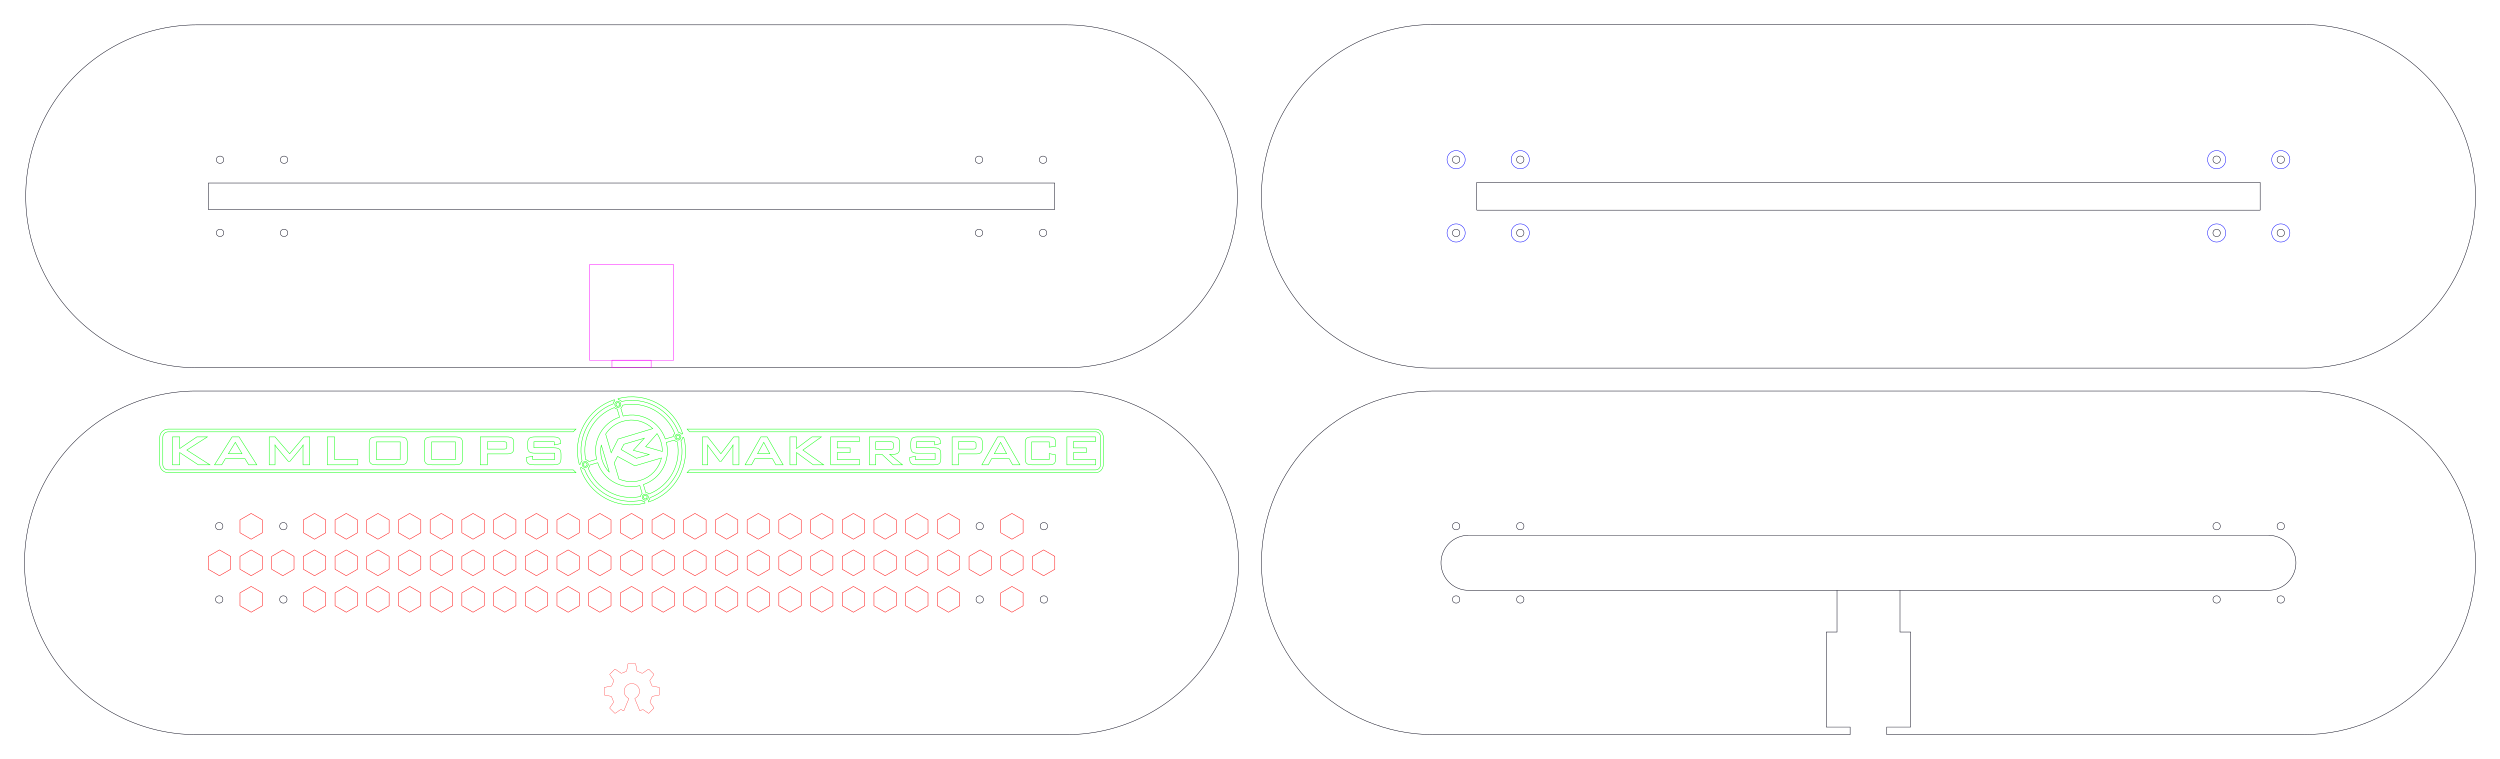 <?xml version="1.0" encoding="UTF-8" standalone="no"?>
<svg
   xmlns:dc="http://purl.org/dc/elements/1.1/"
   xmlns:cc="http://creativecommons.org/ns#"
   xmlns:rdf="http://www.w3.org/1999/02/22-rdf-syntax-ns#"
   xmlns:svg="http://www.w3.org/2000/svg"
   xmlns="http://www.w3.org/2000/svg"
   xmlns:sodipodi="http://sodipodi.sourceforge.net/DTD/sodipodi-0.dtd"
   xmlns:inkscape="http://www.inkscape.org/namespaces/inkscape"
   width="545.688mm"
   height="165.7mm"
   viewBox="0 0 545.688 165.7"
   version="1.1"
   id="svg85"
   sodipodi:docname="Acry-Base-Tiny-25-Inks-Vents-Counter-Sinks-KM-Logo-Branded-Dialed-Coloured-Grouped-dialed.svg"
   inkscape:version="0.92.3 (2405546, 2018-03-11)">
  <defs
     id="defs89" />
  <sodipodi:namedview
     pagecolor="#ffffff"
     bordercolor="#666666"
     borderopacity="1"
     objecttolerance="10"
     gridtolerance="10"
     guidetolerance="10"
     inkscape:pageopacity="0"
     inkscape:pageshadow="2"
     inkscape:window-width="1680"
     inkscape:window-height="999"
     id="namedview87"
     showgrid="false"
     inkscape:zoom="0.44570381"
     inkscape:cx="1048.6351"
     inkscape:cy="-45.1588"
     inkscape:window-x="0"
     inkscape:window-y="25"
     inkscape:window-maximized="1"
     inkscape:current-layer="svg85"
     inkscape:measure-start="1863.64,475.935"
     inkscape:measure-end="1219.23,475.935" />
  <g
     id="g7998">
    <g
       style="stroke-width:0.1;stroke-miterlimit:4;stroke-dasharray:none;stroke:#000012;stroke-opacity:1"
       transform="translate(137.85,122.85) scale(1,-1)"
       id="MyLayer001">
      <path
         style="fill:none;fill-rule:evenodd;stroke:#000012;stroke-width:0.1;stroke-miterlimit:4;stroke-dasharray:none;stroke-opacity:1"
         d="M 364.988,37.5 H 174.988 C 154.277,37.5 137.488,20.711 137.488,-1.5950393e-4 137.488,-20.711 154.278,-37.5 174.988,-37.5 h 91 v 1.65 h -5.2 v 20.745 h 2.338 c 0,9.116 0,9.116 0,9.116 M 364.988,37.5 C 385.699,37.5 402.488,20.711 402.488,-1.5950393e-4 402.488,-20.711 385.699,-37.5 364.988,-37.5 h -91 v 1.65 h 5.2 v 20.745 h -2.315 c 0,9.116 0,9.116 0,9.116"
         id="MyLayer001_w0000"
         inkscape:connector-curvature="0"
         sodipodi:nodetypes="csccccccccccccscc" />
      <circle
         id="circle23"
         style="stroke-width:0.1;stroke-miterlimit:4;stroke-dasharray:none;fill:none;stroke:#000012;stroke-opacity:1"
         r="0.8"
         cy="-8.0"
         cx="193.988"
         stroke-width="0.35 px"
         stroke="#191919" />
      <circle
         id="circle25"
         style="stroke-width:0.1;stroke-miterlimit:4;stroke-dasharray:none;fill:none;stroke:#000012;stroke-opacity:1"
         r="0.8"
         cy="-8.0"
         cx="179.988"
         stroke-width="0.35 px"
         stroke="#191919" />
      <circle
         id="circle27"
         style="stroke-width:0.1;stroke-miterlimit:4;stroke-dasharray:none;fill:none;stroke:#000012;stroke-opacity:1"
         r="0.8"
         cy="-8.0"
         cx="359.988"
         stroke-width="0.35 px"
         stroke="#191919" />
      <circle
         id="circle29"
         style="stroke-width:0.1;stroke-miterlimit:4;stroke-dasharray:none;fill:none;stroke:#000012;stroke-opacity:1"
         r="0.8"
         cy="-8.0"
         cx="345.988"
         stroke-width="0.35 px"
         stroke="#191919" />
      <path
         style="stroke-width:0.1;stroke-miterlimit:4;stroke-dasharray:none;fill:none;fill-rule:evenodd;stroke:#000012;stroke-opacity:1"
         d="M 357.288 -6.0 A 6 6 0 1 1 357.288 6L 182.688 6.0 A 6 6 0 1 1 182.688 -6L 357.288 -6.0 "
         id="MyLayer001_w0005"
         stroke-width="0.35 px"
         stroke="#191919" />
      <circle
         id="circle32"
         style="stroke-width:0.1;stroke-miterlimit:4;stroke-dasharray:none;fill:none;stroke:#000012;stroke-opacity:1"
         r="0.8"
         cy="8.0"
         cx="193.988"
         stroke-width="0.35 px"
         stroke="#191919" />
      <circle
         id="circle34"
         style="stroke-width:0.1;stroke-miterlimit:4;stroke-dasharray:none;fill:none;stroke:#000012;stroke-opacity:1"
         r="0.8"
         cy="8.0"
         cx="359.988"
         stroke-width="0.35 px"
         stroke="#191919" />
      <circle
         id="circle36"
         style="stroke-width:0.1;stroke-miterlimit:4;stroke-dasharray:none;fill:none;stroke:#000012;stroke-opacity:1"
         r="0.8"
         cy="8.0"
         cx="345.988"
         stroke-width="0.35 px"
         stroke="#191919" />
      <circle
         id="circle38"
         style="stroke-width:0.1;stroke-miterlimit:4;stroke-dasharray:none;fill:none;stroke:#000012;stroke-opacity:1"
         r="0.8"
         cy="8.0"
         cx="179.988"
         stroke-width="0.35 px"
         stroke="#191919" />
      <title
         id="title40">MyLayer001</title>
    </g>
  </g>
  <g
     id="g7242">
    <path
       id="MyLayer002_w0000"
       d="m 232.66,5.425 a 37.425,37.425 0 1 1 0,74.85 H 43.04 a 37.425,37.425 0 1 1 0,-74.85 h 189.621"
       style="fill:none;fill-rule:evenodd;stroke:#000012;stroke-width:0.1;stroke-miterlimit:4;stroke-dasharray:none;stroke-opacity:1"
       inkscape:connector-curvature="0" />
    <circle
       transform="scale(1,-1)"
       cx="62.002"
       cy="-50.834"
       r="0.798"
       style="fill:none;stroke:#000012;stroke-width:0.1;stroke-miterlimit:4;stroke-dasharray:none;stroke-opacity:1"
       id="circle65" />
    <circle
       transform="scale(1,-1)"
       cx="48.03"
       cy="-50.834"
       r="0.798"
       style="fill:none;stroke:#000012;stroke-width:0.1;stroke-miterlimit:4;stroke-dasharray:none;stroke-opacity:1"
       id="circle67" />
    <path
       id="MyLayer002_w0003"
       d="M 230.204,45.75 H 45.496 V 39.95 H 230.204 v 5.8"
       style="fill:none;fill-rule:evenodd;stroke:#000012;stroke-width:0.1;stroke-miterlimit:4;stroke-dasharray:none;stroke-opacity:1"
       inkscape:connector-curvature="0" />
    <circle
       transform="scale(1,-1)"
       cx="62.002"
       cy="-34.866"
       r="0.798"
       style="fill:none;stroke:#000012;stroke-width:0.1;stroke-miterlimit:4;stroke-dasharray:none;stroke-opacity:1"
       id="circle70" />
    <circle
       transform="scale(1,-1)"
       cx="227.67"
       cy="-34.866"
       r="0.798"
       style="fill:none;stroke:#000012;stroke-width:0.1;stroke-miterlimit:4;stroke-dasharray:none;stroke-opacity:1"
       id="circle72" />
    <circle
       transform="scale(1,-1)"
       cx="213.698"
       cy="-34.866"
       r="0.798"
       style="fill:none;stroke:#000012;stroke-width:0.1;stroke-miterlimit:4;stroke-dasharray:none;stroke-opacity:1"
       id="circle74" />
    <circle
       transform="scale(1,-1)"
       cx="213.698"
       cy="-50.834"
       r="0.798"
       style="fill:none;stroke:#000012;stroke-width:0.1;stroke-miterlimit:4;stroke-dasharray:none;stroke-opacity:1"
       id="circle76" />
    <circle
       transform="scale(1,-1)"
       cx="227.67"
       cy="-50.834"
       r="0.798"
       style="fill:none;stroke:#000012;stroke-width:0.1;stroke-miterlimit:4;stroke-dasharray:none;stroke-opacity:1"
       id="circle78" />
    <circle
       transform="scale(1,-1)"
       cx="48.03"
       cy="-34.866"
       r="0.798"
       style="fill:none;stroke:#000012;stroke-width:0.1;stroke-miterlimit:4;stroke-dasharray:none;stroke-opacity:1"
       id="circle80" />
    <g
       transform="translate(5.584,-0.079)"
       style="stroke-width:0.1;stroke-miterlimit:4;stroke-dasharray:none"
       id="g4650">
      <rect
         style="opacity:1;fill:none;fill-opacity:1;stroke:#fb00ff;stroke-width:0.1;stroke-linejoin:round;stroke-miterlimit:4;stroke-dasharray:none;stroke-opacity:1"
         id="rect906"
         width="18.4"
         height="20.85"
         x="123.066"
         y="57.851" />
      <rect
         style="opacity:1;fill:none;fill-opacity:1;stroke:#fb00ff;stroke-width:0.1;stroke-linejoin:round;stroke-miterlimit:4;stroke-dasharray:none;stroke-opacity:1"
         id="rect908"
         width="8.55"
         height="1.65"
         x="127.991"
         y="78.7" />
    </g>
  </g>
  <path
     inkscape:connector-curvature="0"
     style="fill:none;fill-rule:evenodd;stroke:#000012;stroke-width:0.1;stroke-miterlimit:4;stroke-dasharray:none;stroke-opacity:1"
     d="m 502.838,5.35 a 37.5,37.5 0 0 1 -3.2e-4,75 H 312.838 a 37.5,37.5 0 1 1 -3.2e-4,-75 H 502.838"
     id="MyLayer003_w0000" />
  <circle
     id="circle44"
     style="fill:none;stroke:#000012;stroke-width:0.1;stroke-miterlimit:4;stroke-dasharray:none;stroke-opacity:1"
     r="0.8"
     cy="-50.85"
     cx="331.838"
     transform="scale(1,-1)" />
  <circle
     id="circle46"
     style="fill:none;stroke:#000012;stroke-width:0.1;stroke-miterlimit:4;stroke-dasharray:none;stroke-opacity:1"
     r="0.8"
     cy="-50.85"
     cx="317.838"
     transform="scale(1,-1)" />
  <path
     inkscape:connector-curvature="0"
     style="fill:none;fill-rule:evenodd;stroke:#000012;stroke-width:0.101;stroke-miterlimit:4;stroke-dasharray:none;stroke-opacity:1"
     d="m 322.339,45.874 v -6.049 h 170.999 v 6.049 H 322.339"
     id="MyLayer003_w0003" />
  <circle
     id="circle49"
     style="fill:none;stroke:#000012;stroke-width:0.1;stroke-miterlimit:4;stroke-dasharray:none;stroke-opacity:1"
     r="0.8"
     cy="-34.85"
     cx="331.838"
     transform="scale(1,-1)" />
  <circle
     id="circle51"
     style="fill:none;stroke:#000012;stroke-width:0.1;stroke-miterlimit:4;stroke-dasharray:none;stroke-opacity:1"
     r="0.8"
     cy="-34.85"
     cx="497.838"
     transform="scale(1,-1)" />
  <circle
     id="circle53"
     style="fill:none;stroke:#000012;stroke-width:0.1;stroke-miterlimit:4;stroke-dasharray:none;stroke-opacity:1"
     r="0.8"
     cy="-34.85"
     cx="483.838"
     transform="scale(1,-1)" />
  <circle
     id="circle55"
     style="fill:none;stroke:#000012;stroke-width:0.1;stroke-miterlimit:4;stroke-dasharray:none;stroke-opacity:1"
     r="0.8"
     cy="-50.85"
     cx="483.838"
     transform="scale(1,-1)" />
  <circle
     id="circle57"
     style="fill:none;stroke:#000012;stroke-width:0.1;stroke-miterlimit:4;stroke-dasharray:none;stroke-opacity:1"
     r="0.8"
     cy="-50.85"
     cx="497.838"
     transform="scale(1,-1)" />
  <circle
     id="circle59"
     style="fill:none;stroke:#000012;stroke-width:0.1;stroke-miterlimit:4;stroke-dasharray:none;stroke-opacity:1"
     r="0.8"
     cy="-34.85"
     cx="317.838"
     transform="scale(1,-1)" />
  <circle
     r="1.983"
     cy="34.85"
     cx="497.838"
     id="ellipse11889"
     style="opacity:1;fill:none;fill-opacity:1;stroke:#0000ff;stroke-width:0.1;stroke-linejoin:round;stroke-miterlimit:4;stroke-dasharray:none;stroke-opacity:1" />
  <circle
     r="1.983"
     cy="34.85"
     cx="483.838"
     id="ellipse11889-3"
     style="opacity:1;fill:none;fill-opacity:1;stroke:#0000ff;stroke-width:0.1;stroke-linejoin:round;stroke-miterlimit:4;stroke-dasharray:none;stroke-opacity:1" />
  <circle
     r="1.983"
     cy="50.85"
     cx="483.838"
     id="ellipse11889-6"
     style="opacity:1;fill:none;fill-opacity:1;stroke:#0000ff;stroke-width:0.1;stroke-linejoin:round;stroke-miterlimit:4;stroke-dasharray:none;stroke-opacity:1" />
  <circle
     r="1.983"
     cy="50.85"
     cx="497.838"
     id="ellipse11889-7"
     style="opacity:1;fill:none;fill-opacity:1;stroke:#0000ff;stroke-width:0.1;stroke-linejoin:round;stroke-miterlimit:4;stroke-dasharray:none;stroke-opacity:1" />
  <circle
     r="1.983"
     cy="34.85"
     cx="331.838"
     id="ellipse11889-5"
     style="opacity:1;fill:none;fill-opacity:1;stroke:#0000ff;stroke-width:0.1;stroke-linejoin:round;stroke-miterlimit:4;stroke-dasharray:none;stroke-opacity:1" />
  <circle
     r="1.983"
     cy="50.85"
     cx="331.838"
     id="ellipse11889-35"
     style="opacity:1;fill:none;fill-opacity:1;stroke:#0000ff;stroke-width:0.1;stroke-linejoin:round;stroke-miterlimit:4;stroke-dasharray:none;stroke-opacity:1" />
  <circle
     r="1.983"
     cy="50.85"
     cx="317.838"
     id="ellipse11889-62"
     style="opacity:1;fill:none;fill-opacity:1;stroke:#0000ff;stroke-width:0.1;stroke-linejoin:round;stroke-miterlimit:4;stroke-dasharray:none;stroke-opacity:1" />
  <circle
     r="1.983"
     cy="34.85"
     cx="317.838"
     id="ellipse11889-9"
     style="opacity:1;fill:none;fill-opacity:1;stroke:#0000ff;stroke-width:0.1;stroke-linejoin:round;stroke-miterlimit:4;stroke-dasharray:none;stroke-opacity:1" />
  <path
     inkscape:connector-curvature="0"
     style="fill:none;fill-rule:evenodd;stroke:#000012;stroke-width:0.1;stroke-miterlimit:4;stroke-dasharray:none;stroke-opacity:1"
     d="m 232.85,85.35 a 37.5,37.5 0 1 1 0,75 h -190 a 37.5,37.5 0 1 1 0,-75 h 190"
     id="MyLayer_w0000" />
  <circle
     id="circle3"
     style="fill:none;stroke:#000012;stroke-width:0.1;stroke-miterlimit:4;stroke-dasharray:none;stroke-opacity:1"
     r="0.8"
     cy="-130.85"
     cx="61.85"
     transform="scale(1,-1)" />
  <circle
     id="circle5"
     style="fill:none;stroke:#000012;stroke-width:0.1;stroke-miterlimit:4;stroke-dasharray:none;stroke-opacity:1"
     r="0.8"
     cy="-130.85"
     cx="47.85"
     transform="scale(1,-1)" />
  <circle
     id="circle7"
     style="fill:none;stroke:#000012;stroke-width:0.1;stroke-miterlimit:4;stroke-dasharray:none;stroke-opacity:1"
     r="0.8"
     cy="-130.85"
     cx="213.85"
     transform="scale(1,-1)" />
  <circle
     id="circle9"
     style="fill:none;stroke:#000012;stroke-width:0.1;stroke-miterlimit:4;stroke-dasharray:none;stroke-opacity:1"
     r="0.8"
     cy="-114.85"
     cx="47.85"
     transform="scale(1,-1)" />
  <circle
     id="circle11"
     style="fill:none;stroke:#000012;stroke-width:0.1;stroke-miterlimit:4;stroke-dasharray:none;stroke-opacity:1"
     r="0.8"
     cy="-114.85"
     cx="61.85"
     transform="scale(1,-1)" />
  <circle
     id="circle13"
     style="fill:none;stroke:#000012;stroke-width:0.1;stroke-miterlimit:4;stroke-dasharray:none;stroke-opacity:1"
     r="0.8"
     cy="-114.85"
     cx="213.85"
     transform="scale(1,-1)" />
  <circle
     id="circle15"
     style="fill:none;stroke:#000012;stroke-width:0.1;stroke-miterlimit:4;stroke-dasharray:none;stroke-opacity:1"
     r="0.8"
     cy="-130.85"
     cx="227.85"
     transform="scale(1,-1)" />
  <circle
     id="circle17"
     style="fill:none;stroke:#000012;stroke-width:0.1;stroke-miterlimit:4;stroke-dasharray:none;stroke-opacity:1"
     r="0.8"
     cy="-114.85"
     cx="227.85"
     transform="scale(1,-1)" />
  <g
     id="layer1"
     inkscape:label="Livello 1"
     transform="matrix(0.018,0,0,0.018,131.161,140.952)"
     style="fill:none;stroke:#ff0000;stroke-width:3.44;stroke-miterlimit:4;stroke-dasharray:none;stroke-opacity:1">
    <path
       inkscape:export-filename="C:\Users\tore\Dropbox\OSHW\logo\LOGO.png"
       inkscape:export-ydpi="90"
       inkscape:export-xdpi="90"
       style="fill:none;stroke:#ff0000;stroke-width:3.44;stroke-miterlimit:4;stroke-dasharray:none;stroke-opacity:1"
       inkscape:connector-curvature="0"
       d="m 706.148,504.687 -82.195,-15.285 c -2,-0.375 -4.19,-2.255 -4.865,-4.185 l -25.195,-58.78 c -0.94,-1.815 -0.76,-4.665 0.4,-6.355 l 47.89,-69.8 c 1.145,-1.68 0.92,-4.235 -0.525,-5.68 l -59.815,-59.815 c -1.445,-1.445 -3.995,-1.68 -5.675,-0.525 l -71.025,48.74 c -1.68,1.155 -4.56,1.36 -6.385,0.46 l -56.98,-23.325 c -1.935,-0.64 -3.82,-2.805 -4.2,-4.81 l -15.825,-85.015 c -0.37,-2.005 -2.345,-3.645 -4.385,-3.645 h -84.6 c -2.035,0 -4.01,1.64 -4.38,3.645 l -15.82,85.015 c -0.38,2.005 -2.26,4.17 -4.2,4.81 l -56.985,23.325 c -1.83,0.9 -4.71,0.695 -6.385,-0.46 l -71.02,-48.74 c -1.685,-1.155 -4.24,-0.92 -5.68,0.525 l -59.82,59.815 c -1.44,1.445 -1.68,4 -0.525,5.68 l 47.895,69.8 c 1.15,1.69 1.33,4.54 0.395,6.355 l -25.2,58.78 c -0.67,1.93 -2.855,3.81 -4.865,4.185 l -82.19,15.285 c -2.01,0.38 -3.645,2.35 -3.645,4.39 l 0.005,84.595 c 0,2.04 1.64,4.025 3.645,4.39 l 80.175,14.92 c 2.005,0.365 4.15,2.27 4.76,4.215 l 25.03,62.525 c 0.895,1.835 0.685,4.705 -0.475,6.385 l -45.54,66.365 c -1.15,1.68 -0.915,4.24 0.525,5.685 l 59.825,59.815 c 1.44,1.435 3.995,1.67 5.68,0.525 l 65.19,-44.745 c 1.68,-1.15 4.495,-1.24 6.25,-0.215 l 28.75,15.35 c 1.82,0.93 3.945,0.145 4.725,-1.74 l 59.28,-143.235 c 0.785,-1.885 0,-4.29 -1.74,-5.355 l -7.195,-4.405 c -1.33,-0.81 -3.135,-2.205 -4.55,-3.485 -25.955,-16.62 -43.175,-45.695 -43.175,-78.805 0,-51.67 41.89,-93.555 93.555,-93.555 51.665,0 93.55,41.885 93.55,93.555 0,33.11 -17.215,62.185 -43.175,78.805 -1.405,1.28 -3.215,2.675 -4.54,3.485 l -7.195,4.405 c -1.73,1.065 -2.52,3.47 -1.74,5.355 l 59.275,143.24 c 0.78,1.885 2.9,2.665 4.725,1.74 l 28.75,-15.35 c 1.76,-1.025 4.57,-0.94 6.25,0.215 l 65.195,44.745 c 1.68,1.145 4.24,0.91 5.675,-0.525 l 59.825,-59.815 c 1.445,-1.445 1.68,-4.005 0.525,-5.685 l -45.545,-66.365 c -1.15,-1.68 -1.365,-4.55 -0.47,-6.385 l 25.03,-62.525 c 0.615,-1.945 2.745,-3.85 4.755,-4.215 l 80.175,-14.92 c 2,-0.365 3.645,-2.35 3.645,-4.39 l 0.01,-84.595 c 0.005,-2.045 -1.635,-4.015 -3.635,-4.395"
       id="path4045-5" />
  </g>
  <g
     id="g7926">
    <path
       inkscape:transform-center-x="1.8936673e-06"
       inkscape:tile-y0="221.18023"
       inkscape:tile-x0="121.34033"
       inkscape:transform-center-y="5.4430753e-06"
       d="m 50.34,124.258 -2.439,1.408 -2.439,-1.408 0,-2.816 2.439,-1.408 2.439,1.408 z"
       inkscape:randomized="0"
       inkscape:rounded="0"
       inkscape:flatsided="true"
       sodipodi:arg2="1.0471976"
       sodipodi:arg1="0.52359878"
       sodipodi:r2="2.4388855"
       sodipodi:r1="2.8161826"
       sodipodi:cy="122.84989"
       sodipodi:cx="47.901558"
       sodipodi:sides="6"
       id="use6888"
       style="opacity:1;fill:none;fill-opacity:1;stroke:#ff0000;stroke-width:0.1;stroke-linejoin:round;stroke-miterlimit:4;stroke-dasharray:none;stroke-opacity:1"
       sodipodi:type="star" />
    <path
       inkscape:transform-center-x="1.8936673e-06"
       inkscape:tile-y0="221.18023"
       inkscape:tile-x0="121.34033"
       inkscape:transform-center-y="5.4430753e-06"
       d="m 57.26,116.29 -2.439,1.408 -2.439,-1.408 0,-2.816 2.439,-1.408 2.439,1.408 z"
       inkscape:randomized="0"
       inkscape:rounded="0"
       inkscape:flatsided="true"
       sodipodi:arg2="1.0471976"
       sodipodi:arg1="0.52359878"
       sodipodi:r2="2.4388855"
       sodipodi:r1="2.8161826"
       sodipodi:cy="114.8819"
       sodipodi:cx="54.82066"
       sodipodi:sides="6"
       id="use6892"
       style="opacity:1;fill:none;fill-opacity:1;stroke:#ff0000;stroke-width:0.1;stroke-linejoin:round;stroke-miterlimit:4;stroke-dasharray:none;stroke-opacity:1"
       sodipodi:type="star" />
    <path
       inkscape:transform-center-x="1.8936673e-06"
       inkscape:tile-y0="221.18023"
       inkscape:tile-x0="121.34033"
       inkscape:transform-center-y="5.4430753e-06"
       d="m 57.26,124.258 -2.439,1.408 -2.439,-1.408 0,-2.816 2.439,-1.408 2.439,1.408 z"
       inkscape:randomized="0"
       inkscape:rounded="0"
       inkscape:flatsided="true"
       sodipodi:arg2="1.0471976"
       sodipodi:arg1="0.52359878"
       sodipodi:r2="2.4388855"
       sodipodi:r1="2.8161826"
       sodipodi:cy="122.84989"
       sodipodi:cx="54.82066"
       sodipodi:sides="6"
       id="use6894"
       style="opacity:1;fill:none;fill-opacity:1;stroke:#ff0000;stroke-width:0.1;stroke-linejoin:round;stroke-miterlimit:4;stroke-dasharray:none;stroke-opacity:1"
       sodipodi:type="star" />
    <path
       inkscape:transform-center-x="1.8936673e-06"
       inkscape:tile-y0="221.18023"
       inkscape:tile-x0="121.34033"
       inkscape:transform-center-y="5.4430753e-06"
       d="m 57.26,132.226 -2.439,1.408 -2.439,-1.408 0,-2.816 2.439,-1.408 2.439,1.408 z"
       inkscape:randomized="0"
       inkscape:rounded="0"
       inkscape:flatsided="true"
       sodipodi:arg2="1.0471976"
       sodipodi:arg1="0.52359878"
       sodipodi:r2="2.4388855"
       sodipodi:r1="2.8161826"
       sodipodi:cy="130.81787"
       sodipodi:cx="54.82066"
       sodipodi:sides="6"
       id="use6896"
       style="opacity:1;fill:none;fill-opacity:1;stroke:#ff0000;stroke-width:0.1;stroke-linejoin:round;stroke-miterlimit:4;stroke-dasharray:none;stroke-opacity:1"
       sodipodi:type="star" />
    <path
       inkscape:transform-center-x="1.8936673e-06"
       inkscape:tile-y0="221.18023"
       inkscape:tile-x0="121.34033"
       inkscape:transform-center-y="5.4430753e-06"
       d="m 64.179,124.258 -2.439,1.408 -2.439,-1.408 0,-2.816 2.439,-1.408 2.439,1.408 z"
       inkscape:randomized="0"
       inkscape:rounded="0"
       inkscape:flatsided="true"
       sodipodi:arg2="1.0471976"
       sodipodi:arg1="0.52359878"
       sodipodi:r2="2.4388855"
       sodipodi:r1="2.8161826"
       sodipodi:cy="122.84989"
       sodipodi:cx="61.739761"
       sodipodi:sides="6"
       id="use6900"
       style="opacity:1;fill:none;fill-opacity:1;stroke:#ff0000;stroke-width:0.1;stroke-linejoin:round;stroke-miterlimit:4;stroke-dasharray:none;stroke-opacity:1"
       sodipodi:type="star" />
    <path
       inkscape:transform-center-x="1.8936673e-06"
       inkscape:tile-y0="221.18023"
       inkscape:tile-x0="121.34033"
       inkscape:transform-center-y="5.4430753e-06"
       d="m 71.098,116.29 -2.439,1.408 -2.439,-1.408 0,-2.816 2.439,-1.408 2.439,1.408 z"
       inkscape:randomized="0"
       inkscape:rounded="0"
       inkscape:flatsided="true"
       sodipodi:arg2="1.0471976"
       sodipodi:arg1="0.52359878"
       sodipodi:r2="2.4388855"
       sodipodi:r1="2.8161826"
       sodipodi:cy="114.8819"
       sodipodi:cx="68.658867"
       sodipodi:sides="6"
       id="use6904"
       style="opacity:1;fill:none;fill-opacity:1;stroke:#ff0000;stroke-width:0.1;stroke-linejoin:round;stroke-miterlimit:4;stroke-dasharray:none;stroke-opacity:1"
       sodipodi:type="star" />
    <path
       inkscape:transform-center-x="1.8936673e-06"
       inkscape:tile-y0="221.18023"
       inkscape:tile-x0="121.34033"
       inkscape:transform-center-y="5.4430753e-06"
       d="m 71.098,124.258 -2.439,1.408 -2.439,-1.408 0,-2.816 2.439,-1.408 2.439,1.408 z"
       inkscape:randomized="0"
       inkscape:rounded="0"
       inkscape:flatsided="true"
       sodipodi:arg2="1.0471976"
       sodipodi:arg1="0.52359878"
       sodipodi:r2="2.4388855"
       sodipodi:r1="2.8161826"
       sodipodi:cy="122.84989"
       sodipodi:cx="68.658867"
       sodipodi:sides="6"
       id="use6906"
       style="opacity:1;fill:none;fill-opacity:1;stroke:#ff0000;stroke-width:0.1;stroke-linejoin:round;stroke-miterlimit:4;stroke-dasharray:none;stroke-opacity:1"
       sodipodi:type="star" />
    <path
       inkscape:transform-center-x="1.8936673e-06"
       inkscape:tile-y0="221.18023"
       inkscape:tile-x0="121.34033"
       inkscape:transform-center-y="5.4430753e-06"
       d="m 71.098,132.226 -2.439,1.408 -2.439,-1.408 0,-2.816 2.439,-1.408 2.439,1.408 z"
       inkscape:randomized="0"
       inkscape:rounded="0"
       inkscape:flatsided="true"
       sodipodi:arg2="1.0471976"
       sodipodi:arg1="0.52359878"
       sodipodi:r2="2.4388855"
       sodipodi:r1="2.8161826"
       sodipodi:cy="130.81787"
       sodipodi:cx="68.658867"
       sodipodi:sides="6"
       id="use6908"
       style="opacity:1;fill:none;fill-opacity:1;stroke:#ff0000;stroke-width:0.1;stroke-linejoin:round;stroke-miterlimit:4;stroke-dasharray:none;stroke-opacity:1"
       sodipodi:type="star" />
    <path
       inkscape:transform-center-x="1.8936673e-06"
       inkscape:tile-y0="221.18023"
       inkscape:tile-x0="121.34033"
       inkscape:transform-center-y="5.4430753e-06"
       d="m 78.017,116.29 -2.439,1.408 -2.439,-1.408 0,-2.816 2.439,-1.408 2.439,1.408 z"
       inkscape:randomized="0"
       inkscape:rounded="0"
       inkscape:flatsided="true"
       sodipodi:arg2="1.0471976"
       sodipodi:arg1="0.52359878"
       sodipodi:r2="2.4388855"
       sodipodi:r1="2.8161826"
       sodipodi:cy="114.8819"
       sodipodi:cx="75.577965"
       sodipodi:sides="6"
       id="use6910"
       style="opacity:1;fill:none;fill-opacity:1;stroke:#ff0000;stroke-width:0.1;stroke-linejoin:round;stroke-miterlimit:4;stroke-dasharray:none;stroke-opacity:1"
       sodipodi:type="star" />
    <path
       inkscape:transform-center-x="1.8936673e-06"
       inkscape:tile-y0="221.18023"
       inkscape:tile-x0="121.34033"
       inkscape:transform-center-y="5.4430753e-06"
       d="m 78.017,124.258 -2.439,1.408 -2.439,-1.408 0,-2.816 2.439,-1.408 2.439,1.408 z"
       inkscape:randomized="0"
       inkscape:rounded="0"
       inkscape:flatsided="true"
       sodipodi:arg2="1.0471976"
       sodipodi:arg1="0.52359878"
       sodipodi:r2="2.4388855"
       sodipodi:r1="2.8161826"
       sodipodi:cy="122.84989"
       sodipodi:cx="75.577965"
       sodipodi:sides="6"
       id="use6912"
       style="opacity:1;fill:none;fill-opacity:1;stroke:#ff0000;stroke-width:0.1;stroke-linejoin:round;stroke-miterlimit:4;stroke-dasharray:none;stroke-opacity:1"
       sodipodi:type="star" />
    <path
       inkscape:transform-center-x="1.8936673e-06"
       inkscape:tile-y0="221.18023"
       inkscape:tile-x0="121.34033"
       inkscape:transform-center-y="5.4430753e-06"
       d="m 78.017,132.226 -2.439,1.408 -2.439,-1.408 0,-2.816 2.439,-1.408 2.439,1.408 z"
       inkscape:randomized="0"
       inkscape:rounded="0"
       inkscape:flatsided="true"
       sodipodi:arg2="1.0471976"
       sodipodi:arg1="0.52359878"
       sodipodi:r2="2.4388855"
       sodipodi:r1="2.8161826"
       sodipodi:cy="130.81787"
       sodipodi:cx="75.577965"
       sodipodi:sides="6"
       id="use6914"
       style="opacity:1;fill:none;fill-opacity:1;stroke:#ff0000;stroke-width:0.1;stroke-linejoin:round;stroke-miterlimit:4;stroke-dasharray:none;stroke-opacity:1"
       sodipodi:type="star" />
    <path
       inkscape:transform-center-x="1.8936673e-06"
       inkscape:tile-y0="221.18023"
       inkscape:tile-x0="121.34033"
       inkscape:transform-center-y="5.4430753e-06"
       d="m 84.936,116.29 -2.439,1.408 -2.439,-1.408 0,-2.816 2.439,-1.408 2.439,1.408 z"
       inkscape:randomized="0"
       inkscape:rounded="0"
       inkscape:flatsided="true"
       sodipodi:arg2="1.0471976"
       sodipodi:arg1="0.52359878"
       sodipodi:r2="2.4388855"
       sodipodi:r1="2.8161826"
       sodipodi:cy="114.8819"
       sodipodi:cx="82.49707"
       sodipodi:sides="6"
       id="use6916"
       style="opacity:1;fill:none;fill-opacity:1;stroke:#ff0000;stroke-width:0.1;stroke-linejoin:round;stroke-miterlimit:4;stroke-dasharray:none;stroke-opacity:1"
       sodipodi:type="star" />
    <path
       inkscape:transform-center-x="1.8936673e-06"
       inkscape:tile-y0="221.18023"
       inkscape:tile-x0="121.34033"
       inkscape:transform-center-y="5.4430753e-06"
       d="m 84.936,124.258 -2.439,1.408 -2.439,-1.408 0,-2.816 2.439,-1.408 2.439,1.408 z"
       inkscape:randomized="0"
       inkscape:rounded="0"
       inkscape:flatsided="true"
       sodipodi:arg2="1.0471976"
       sodipodi:arg1="0.52359878"
       sodipodi:r2="2.4388855"
       sodipodi:r1="2.8161826"
       sodipodi:cy="122.84989"
       sodipodi:cx="82.49707"
       sodipodi:sides="6"
       id="use6918"
       style="opacity:1;fill:none;fill-opacity:1;stroke:#ff0000;stroke-width:0.1;stroke-linejoin:round;stroke-miterlimit:4;stroke-dasharray:none;stroke-opacity:1"
       sodipodi:type="star" />
    <path
       inkscape:transform-center-x="1.8936673e-06"
       inkscape:tile-y0="221.18023"
       inkscape:tile-x0="121.34033"
       inkscape:transform-center-y="5.4430753e-06"
       d="m 84.936,132.226 -2.439,1.408 -2.439,-1.408 0,-2.816 2.439,-1.408 2.439,1.408 z"
       inkscape:randomized="0"
       inkscape:rounded="0"
       inkscape:flatsided="true"
       sodipodi:arg2="1.0471976"
       sodipodi:arg1="0.52359878"
       sodipodi:r2="2.4388855"
       sodipodi:r1="2.8161826"
       sodipodi:cy="130.81787"
       sodipodi:cx="82.49707"
       sodipodi:sides="6"
       id="use6920"
       style="opacity:1;fill:none;fill-opacity:1;stroke:#ff0000;stroke-width:0.1;stroke-linejoin:round;stroke-miterlimit:4;stroke-dasharray:none;stroke-opacity:1"
       sodipodi:type="star" />
    <path
       inkscape:transform-center-x="1.8936673e-06"
       inkscape:tile-y0="221.18023"
       inkscape:tile-x0="121.34033"
       inkscape:transform-center-y="5.4430753e-06"
       d="m 91.855,116.29 -2.439,1.408 -2.439,-1.408 0,-2.816 2.439,-1.408 2.439,1.408 z"
       inkscape:randomized="0"
       inkscape:rounded="0"
       inkscape:flatsided="true"
       sodipodi:arg2="1.0471976"
       sodipodi:arg1="0.52359878"
       sodipodi:r2="2.4388855"
       sodipodi:r1="2.8161826"
       sodipodi:cy="114.8819"
       sodipodi:cx="89.416168"
       sodipodi:sides="6"
       id="use6922"
       style="opacity:1;fill:none;fill-opacity:1;stroke:#ff0000;stroke-width:0.1;stroke-linejoin:round;stroke-miterlimit:4;stroke-dasharray:none;stroke-opacity:1"
       sodipodi:type="star" />
    <path
       inkscape:transform-center-x="1.8936673e-06"
       inkscape:tile-y0="221.18023"
       inkscape:tile-x0="121.34033"
       inkscape:transform-center-y="5.4430753e-06"
       d="m 91.855,124.258 -2.439,1.408 -2.439,-1.408 0,-2.816 2.439,-1.408 2.439,1.408 z"
       inkscape:randomized="0"
       inkscape:rounded="0"
       inkscape:flatsided="true"
       sodipodi:arg2="1.0471976"
       sodipodi:arg1="0.52359878"
       sodipodi:r2="2.4388855"
       sodipodi:r1="2.8161826"
       sodipodi:cy="122.84989"
       sodipodi:cx="89.416168"
       sodipodi:sides="6"
       id="use6924"
       style="opacity:1;fill:none;fill-opacity:1;stroke:#ff0000;stroke-width:0.1;stroke-linejoin:round;stroke-miterlimit:4;stroke-dasharray:none;stroke-opacity:1"
       sodipodi:type="star" />
    <path
       inkscape:transform-center-x="1.8936673e-06"
       inkscape:tile-y0="221.18023"
       inkscape:tile-x0="121.34033"
       inkscape:transform-center-y="5.4430753e-06"
       d="m 91.855,132.226 -2.439,1.408 -2.439,-1.408 0,-2.816 2.439,-1.408 2.439,1.408 z"
       inkscape:randomized="0"
       inkscape:rounded="0"
       inkscape:flatsided="true"
       sodipodi:arg2="1.0471976"
       sodipodi:arg1="0.52359878"
       sodipodi:r2="2.4388855"
       sodipodi:r1="2.8161826"
       sodipodi:cy="130.81787"
       sodipodi:cx="89.416168"
       sodipodi:sides="6"
       id="use6926"
       style="opacity:1;fill:none;fill-opacity:1;stroke:#ff0000;stroke-width:0.1;stroke-linejoin:round;stroke-miterlimit:4;stroke-dasharray:none;stroke-opacity:1"
       sodipodi:type="star" />
    <path
       inkscape:transform-center-x="1.8936673e-06"
       inkscape:tile-y0="221.18023"
       inkscape:tile-x0="121.34033"
       inkscape:transform-center-y="5.4430753e-06"
       d="m 98.774,116.29 -2.439,1.408 -2.439,-1.408 0,-2.816 2.439,-1.408 2.439,1.408 z"
       inkscape:randomized="0"
       inkscape:rounded="0"
       inkscape:flatsided="true"
       sodipodi:arg2="1.0471976"
       sodipodi:arg1="0.52359878"
       sodipodi:r2="2.4388855"
       sodipodi:r1="2.8161826"
       sodipodi:cy="114.8819"
       sodipodi:cx="96.335274"
       sodipodi:sides="6"
       id="use6928"
       style="opacity:1;fill:none;fill-opacity:1;stroke:#ff0000;stroke-width:0.1;stroke-linejoin:round;stroke-miterlimit:4;stroke-dasharray:none;stroke-opacity:1"
       sodipodi:type="star" />
    <path
       inkscape:transform-center-x="1.8936673e-06"
       inkscape:tile-y0="221.18023"
       inkscape:tile-x0="121.34033"
       inkscape:transform-center-y="5.4430753e-06"
       d="m 98.774,124.258 -2.439,1.408 -2.439,-1.408 0,-2.816 2.439,-1.408 2.439,1.408 z"
       inkscape:randomized="0"
       inkscape:rounded="0"
       inkscape:flatsided="true"
       sodipodi:arg2="1.0471976"
       sodipodi:arg1="0.52359878"
       sodipodi:r2="2.4388855"
       sodipodi:r1="2.8161826"
       sodipodi:cy="122.84989"
       sodipodi:cx="96.335274"
       sodipodi:sides="6"
       id="use6930"
       style="opacity:1;fill:none;fill-opacity:1;stroke:#ff0000;stroke-width:0.1;stroke-linejoin:round;stroke-miterlimit:4;stroke-dasharray:none;stroke-opacity:1"
       sodipodi:type="star" />
    <path
       inkscape:transform-center-x="1.8936673e-06"
       inkscape:tile-y0="221.18023"
       inkscape:tile-x0="121.34033"
       inkscape:transform-center-y="5.4430753e-06"
       d="m 98.774,132.226 -2.439,1.408 -2.439,-1.408 0,-2.816 2.439,-1.408 2.439,1.408 z"
       inkscape:randomized="0"
       inkscape:rounded="0"
       inkscape:flatsided="true"
       sodipodi:arg2="1.0471976"
       sodipodi:arg1="0.52359878"
       sodipodi:r2="2.4388855"
       sodipodi:r1="2.8161826"
       sodipodi:cy="130.81787"
       sodipodi:cx="96.335274"
       sodipodi:sides="6"
       id="use6932"
       style="opacity:1;fill:none;fill-opacity:1;stroke:#ff0000;stroke-width:0.1;stroke-linejoin:round;stroke-miterlimit:4;stroke-dasharray:none;stroke-opacity:1"
       sodipodi:type="star" />
    <path
       inkscape:transform-center-x="1.8936673e-06"
       inkscape:tile-y0="221.18023"
       inkscape:tile-x0="121.34033"
       inkscape:transform-center-y="5.4430753e-06"
       d="m 105.693,116.29 -2.439,1.408 -2.439,-1.408 0,-2.816 2.439,-1.408 2.439,1.408 z"
       inkscape:randomized="0"
       inkscape:rounded="0"
       inkscape:flatsided="true"
       sodipodi:arg2="1.0471976"
       sodipodi:arg1="0.52359878"
       sodipodi:r2="2.4388855"
       sodipodi:r1="2.8161826"
       sodipodi:cy="114.8819"
       sodipodi:cx="103.25437"
       sodipodi:sides="6"
       id="use6934"
       style="opacity:1;fill:none;fill-opacity:1;stroke:#ff0000;stroke-width:0.1;stroke-linejoin:round;stroke-miterlimit:4;stroke-dasharray:none;stroke-opacity:1"
       sodipodi:type="star" />
    <path
       inkscape:transform-center-x="1.8936673e-06"
       inkscape:tile-y0="221.18023"
       inkscape:tile-x0="121.34033"
       inkscape:transform-center-y="5.4430753e-06"
       d="m 105.693,124.258 -2.439,1.408 -2.439,-1.408 0,-2.816 2.439,-1.408 2.439,1.408 z"
       inkscape:randomized="0"
       inkscape:rounded="0"
       inkscape:flatsided="true"
       sodipodi:arg2="1.0471976"
       sodipodi:arg1="0.52359878"
       sodipodi:r2="2.4388855"
       sodipodi:r1="2.8161826"
       sodipodi:cy="122.84989"
       sodipodi:cx="103.25437"
       sodipodi:sides="6"
       id="use6936"
       style="opacity:1;fill:none;fill-opacity:1;stroke:#ff0000;stroke-width:0.1;stroke-linejoin:round;stroke-miterlimit:4;stroke-dasharray:none;stroke-opacity:1"
       sodipodi:type="star" />
    <path
       inkscape:transform-center-x="1.8936673e-06"
       inkscape:tile-y0="221.18023"
       inkscape:tile-x0="121.34033"
       inkscape:transform-center-y="5.4430753e-06"
       d="m 105.693,132.226 -2.439,1.408 -2.439,-1.408 0,-2.816 2.439,-1.408 2.439,1.408 z"
       inkscape:randomized="0"
       inkscape:rounded="0"
       inkscape:flatsided="true"
       sodipodi:arg2="1.0471976"
       sodipodi:arg1="0.52359878"
       sodipodi:r2="2.4388855"
       sodipodi:r1="2.8161826"
       sodipodi:cy="130.81787"
       sodipodi:cx="103.25437"
       sodipodi:sides="6"
       id="use6938"
       style="opacity:1;fill:none;fill-opacity:1;stroke:#ff0000;stroke-width:0.1;stroke-linejoin:round;stroke-miterlimit:4;stroke-dasharray:none;stroke-opacity:1"
       sodipodi:type="star" />
    <path
       inkscape:transform-center-x="1.8936673e-06"
       inkscape:tile-y0="221.18023"
       inkscape:tile-x0="121.34033"
       inkscape:transform-center-y="5.4430753e-06"
       d="m 112.612,116.29 -2.439,1.408 -2.439,-1.408 0,-2.816 2.439,-1.408 2.439,1.408 z"
       inkscape:randomized="0"
       inkscape:rounded="0"
       inkscape:flatsided="true"
       sodipodi:arg2="1.0471976"
       sodipodi:arg1="0.52359878"
       sodipodi:r2="2.4388855"
       sodipodi:r1="2.8161826"
       sodipodi:cy="114.8819"
       sodipodi:cx="110.17347"
       sodipodi:sides="6"
       id="use6940"
       style="opacity:1;fill:none;fill-opacity:1;stroke:#ff0000;stroke-width:0.1;stroke-linejoin:round;stroke-miterlimit:4;stroke-dasharray:none;stroke-opacity:1"
       sodipodi:type="star" />
    <path
       inkscape:transform-center-x="1.8936673e-06"
       inkscape:tile-y0="221.18023"
       inkscape:tile-x0="121.34033"
       inkscape:transform-center-y="5.4430753e-06"
       d="m 112.612,124.258 -2.439,1.408 -2.439,-1.408 0,-2.816 2.439,-1.408 2.439,1.408 z"
       inkscape:randomized="0"
       inkscape:rounded="0"
       inkscape:flatsided="true"
       sodipodi:arg2="1.0471976"
       sodipodi:arg1="0.52359878"
       sodipodi:r2="2.4388855"
       sodipodi:r1="2.8161826"
       sodipodi:cy="122.84989"
       sodipodi:cx="110.17347"
       sodipodi:sides="6"
       id="use6942"
       style="opacity:1;fill:none;fill-opacity:1;stroke:#ff0000;stroke-width:0.1;stroke-linejoin:round;stroke-miterlimit:4;stroke-dasharray:none;stroke-opacity:1"
       sodipodi:type="star" />
    <path
       inkscape:transform-center-x="1.8936673e-06"
       inkscape:tile-y0="221.18023"
       inkscape:tile-x0="121.34033"
       inkscape:transform-center-y="5.4430753e-06"
       d="m 112.612,132.226 -2.439,1.408 -2.439,-1.408 0,-2.816 2.439,-1.408 2.439,1.408 z"
       inkscape:randomized="0"
       inkscape:rounded="0"
       inkscape:flatsided="true"
       sodipodi:arg2="1.0471976"
       sodipodi:arg1="0.52359878"
       sodipodi:r2="2.4388855"
       sodipodi:r1="2.8161826"
       sodipodi:cy="130.81787"
       sodipodi:cx="110.17347"
       sodipodi:sides="6"
       id="use6944"
       style="opacity:1;fill:none;fill-opacity:1;stroke:#ff0000;stroke-width:0.1;stroke-linejoin:round;stroke-miterlimit:4;stroke-dasharray:none;stroke-opacity:1"
       sodipodi:type="star" />
    <path
       inkscape:transform-center-x="1.8936673e-06"
       inkscape:tile-y0="221.18023"
       inkscape:tile-x0="121.34033"
       inkscape:transform-center-y="5.4430753e-06"
       d="m 119.531,116.29 -2.439,1.408 -2.439,-1.408 0,-2.816 2.439,-1.408 2.439,1.408 z"
       inkscape:randomized="0"
       inkscape:rounded="0"
       inkscape:flatsided="true"
       sodipodi:arg2="1.0471976"
       sodipodi:arg1="0.52359878"
       sodipodi:r2="2.4388855"
       sodipodi:r1="2.8161826"
       sodipodi:cy="114.8819"
       sodipodi:cx="117.09258"
       sodipodi:sides="6"
       id="use6946"
       style="opacity:1;fill:none;fill-opacity:1;stroke:#ff0000;stroke-width:0.1;stroke-linejoin:round;stroke-miterlimit:4;stroke-dasharray:none;stroke-opacity:1"
       sodipodi:type="star" />
    <path
       inkscape:transform-center-x="1.8936673e-06"
       inkscape:tile-y0="221.18023"
       inkscape:tile-x0="121.34033"
       inkscape:transform-center-y="5.4430753e-06"
       d="m 119.531,124.258 -2.439,1.408 -2.439,-1.408 0,-2.816 2.439,-1.408 2.439,1.408 z"
       inkscape:randomized="0"
       inkscape:rounded="0"
       inkscape:flatsided="true"
       sodipodi:arg2="1.0471976"
       sodipodi:arg1="0.52359878"
       sodipodi:r2="2.4388855"
       sodipodi:r1="2.8161826"
       sodipodi:cy="122.84989"
       sodipodi:cx="117.09258"
       sodipodi:sides="6"
       id="use6948"
       style="opacity:1;fill:none;fill-opacity:1;stroke:#ff0000;stroke-width:0.1;stroke-linejoin:round;stroke-miterlimit:4;stroke-dasharray:none;stroke-opacity:1"
       sodipodi:type="star" />
    <path
       inkscape:transform-center-x="1.8936673e-06"
       inkscape:tile-y0="221.18023"
       inkscape:tile-x0="121.34033"
       inkscape:transform-center-y="5.4430753e-06"
       d="m 119.531,132.226 -2.439,1.408 -2.439,-1.408 0,-2.816 2.439,-1.408 2.439,1.408 z"
       inkscape:randomized="0"
       inkscape:rounded="0"
       inkscape:flatsided="true"
       sodipodi:arg2="1.0471976"
       sodipodi:arg1="0.52359878"
       sodipodi:r2="2.4388855"
       sodipodi:r1="2.8161826"
       sodipodi:cy="130.81787"
       sodipodi:cx="117.09258"
       sodipodi:sides="6"
       id="use6950"
       style="opacity:1;fill:none;fill-opacity:1;stroke:#ff0000;stroke-width:0.1;stroke-linejoin:round;stroke-miterlimit:4;stroke-dasharray:none;stroke-opacity:1"
       sodipodi:type="star" />
    <path
       inkscape:transform-center-x="1.8936673e-06"
       inkscape:tile-y0="221.18023"
       inkscape:tile-x0="121.34033"
       inkscape:transform-center-y="5.4430753e-06"
       d="m 126.451,116.29 -2.439,1.408 -2.439,-1.408 0,-2.816 2.439,-1.408 2.439,1.408 z"
       inkscape:randomized="0"
       inkscape:rounded="0"
       inkscape:flatsided="true"
       sodipodi:arg2="1.0471976"
       sodipodi:arg1="0.52359878"
       sodipodi:r2="2.4388855"
       sodipodi:r1="2.8161826"
       sodipodi:cy="114.8819"
       sodipodi:cx="124.01168"
       sodipodi:sides="6"
       id="use6952"
       style="opacity:1;fill:none;fill-opacity:1;stroke:#ff0000;stroke-width:0.1;stroke-linejoin:round;stroke-miterlimit:4;stroke-dasharray:none;stroke-opacity:1"
       sodipodi:type="star" />
    <path
       inkscape:transform-center-x="1.8936673e-06"
       inkscape:tile-y0="221.18023"
       inkscape:tile-x0="121.34033"
       inkscape:transform-center-y="5.4430753e-06"
       d="m 126.451,124.258 -2.439,1.408 -2.439,-1.408 0,-2.816 2.439,-1.408 2.439,1.408 z"
       inkscape:randomized="0"
       inkscape:rounded="0"
       inkscape:flatsided="true"
       sodipodi:arg2="1.0471976"
       sodipodi:arg1="0.52359878"
       sodipodi:r2="2.4388855"
       sodipodi:r1="2.8161826"
       sodipodi:cy="122.84989"
       sodipodi:cx="124.01168"
       sodipodi:sides="6"
       id="use6954"
       style="opacity:1;fill:none;fill-opacity:1;stroke:#ff0000;stroke-width:0.1;stroke-linejoin:round;stroke-miterlimit:4;stroke-dasharray:none;stroke-opacity:1"
       sodipodi:type="star" />
    <path
       inkscape:transform-center-x="1.8936673e-06"
       inkscape:tile-y0="221.18023"
       inkscape:tile-x0="121.34033"
       inkscape:transform-center-y="5.4430753e-06"
       d="m 126.451,132.226 -2.439,1.408 -2.439,-1.408 0,-2.816 2.439,-1.408 2.439,1.408 z"
       inkscape:randomized="0"
       inkscape:rounded="0"
       inkscape:flatsided="true"
       sodipodi:arg2="1.0471976"
       sodipodi:arg1="0.52359878"
       sodipodi:r2="2.4388855"
       sodipodi:r1="2.8161826"
       sodipodi:cy="130.81787"
       sodipodi:cx="124.01168"
       sodipodi:sides="6"
       id="use6956"
       style="opacity:1;fill:none;fill-opacity:1;stroke:#ff0000;stroke-width:0.1;stroke-linejoin:round;stroke-miterlimit:4;stroke-dasharray:none;stroke-opacity:1"
       sodipodi:type="star" />
    <path
       inkscape:transform-center-x="1.8936673e-06"
       inkscape:tile-y0="221.18023"
       inkscape:tile-x0="121.34033"
       inkscape:transform-center-y="5.4430753e-06"
       d="m 133.37,116.29 -2.439,1.408 -2.439,-1.408 0,-2.816 2.439,-1.408 2.439,1.408 z"
       inkscape:randomized="0"
       inkscape:rounded="0"
       inkscape:flatsided="true"
       sodipodi:arg2="1.0471976"
       sodipodi:arg1="0.52359878"
       sodipodi:r2="2.4388855"
       sodipodi:r1="2.8161826"
       sodipodi:cy="114.8819"
       sodipodi:cx="130.93079"
       sodipodi:sides="6"
       id="use6958"
       style="opacity:1;fill:none;fill-opacity:1;stroke:#ff0000;stroke-width:0.1;stroke-linejoin:round;stroke-miterlimit:4;stroke-dasharray:none;stroke-opacity:1"
       sodipodi:type="star" />
    <path
       inkscape:transform-center-x="1.8936673e-06"
       inkscape:tile-y0="221.18023"
       inkscape:tile-x0="121.34033"
       inkscape:transform-center-y="5.4430753e-06"
       d="m 133.37,124.258 -2.439,1.408 -2.439,-1.408 0,-2.816 2.439,-1.408 2.439,1.408 z"
       inkscape:randomized="0"
       inkscape:rounded="0"
       inkscape:flatsided="true"
       sodipodi:arg2="1.0471976"
       sodipodi:arg1="0.52359878"
       sodipodi:r2="2.4388855"
       sodipodi:r1="2.8161826"
       sodipodi:cy="122.84989"
       sodipodi:cx="130.93079"
       sodipodi:sides="6"
       id="use6960"
       style="opacity:1;fill:none;fill-opacity:1;stroke:#ff0000;stroke-width:0.1;stroke-linejoin:round;stroke-miterlimit:4;stroke-dasharray:none;stroke-opacity:1"
       sodipodi:type="star" />
    <path
       inkscape:transform-center-x="1.8936673e-06"
       inkscape:tile-y0="221.18023"
       inkscape:tile-x0="121.34033"
       inkscape:transform-center-y="5.4430753e-06"
       d="m 133.37,132.226 -2.439,1.408 -2.439,-1.408 0,-2.816 2.439,-1.408 2.439,1.408 z"
       inkscape:randomized="0"
       inkscape:rounded="0"
       inkscape:flatsided="true"
       sodipodi:arg2="1.0471976"
       sodipodi:arg1="0.52359878"
       sodipodi:r2="2.4388855"
       sodipodi:r1="2.8161826"
       sodipodi:cy="130.81787"
       sodipodi:cx="130.93079"
       sodipodi:sides="6"
       id="use6962"
       style="opacity:1;fill:none;fill-opacity:1;stroke:#ff0000;stroke-width:0.1;stroke-linejoin:round;stroke-miterlimit:4;stroke-dasharray:none;stroke-opacity:1"
       sodipodi:type="star" />
    <path
       inkscape:transform-center-x="1.8936673e-06"
       inkscape:tile-y0="221.18023"
       inkscape:tile-x0="121.34033"
       inkscape:transform-center-y="5.4430753e-06"
       d="m 140.289,116.29 -2.439,1.408 -2.439,-1.408 0,-2.816 2.439,-1.408 2.439,1.408 z"
       inkscape:randomized="0"
       inkscape:rounded="0"
       inkscape:flatsided="true"
       sodipodi:arg2="1.0471976"
       sodipodi:arg1="0.52359878"
       sodipodi:r2="2.4388855"
       sodipodi:r1="2.8161826"
       sodipodi:cy="114.8819"
       sodipodi:cx="137.84988"
       sodipodi:sides="6"
       id="use6964"
       style="opacity:1;fill:none;fill-opacity:1;stroke:#ff0000;stroke-width:0.1;stroke-linejoin:round;stroke-miterlimit:4;stroke-dasharray:none;stroke-opacity:1"
       sodipodi:type="star" />
    <path
       inkscape:transform-center-x="1.8936673e-06"
       inkscape:tile-y0="221.18023"
       inkscape:tile-x0="121.34033"
       inkscape:transform-center-y="5.4430753e-06"
       d="m 140.289,124.258 -2.439,1.408 -2.439,-1.408 0,-2.816 2.439,-1.408 2.439,1.408 z"
       inkscape:randomized="0"
       inkscape:rounded="0"
       inkscape:flatsided="true"
       sodipodi:arg2="1.0471976"
       sodipodi:arg1="0.52359878"
       sodipodi:r2="2.4388855"
       sodipodi:r1="2.8161826"
       sodipodi:cy="122.84989"
       sodipodi:cx="137.84988"
       sodipodi:sides="6"
       id="use6966"
       style="opacity:1;fill:none;fill-opacity:1;stroke:#ff0000;stroke-width:0.1;stroke-linejoin:round;stroke-miterlimit:4;stroke-dasharray:none;stroke-opacity:1"
       sodipodi:type="star" />
    <path
       inkscape:transform-center-x="1.8936673e-06"
       inkscape:tile-y0="221.18023"
       inkscape:tile-x0="121.34033"
       inkscape:transform-center-y="5.4430753e-06"
       d="m 140.289,132.226 -2.439,1.408 -2.439,-1.408 0,-2.816 2.439,-1.408 2.439,1.408 z"
       inkscape:randomized="0"
       inkscape:rounded="0"
       inkscape:flatsided="true"
       sodipodi:arg2="1.0471976"
       sodipodi:arg1="0.52359878"
       sodipodi:r2="2.4388855"
       sodipodi:r1="2.8161826"
       sodipodi:cy="130.81787"
       sodipodi:cx="137.84988"
       sodipodi:sides="6"
       id="use6968"
       style="opacity:1;fill:none;fill-opacity:1;stroke:#ff0000;stroke-width:0.1;stroke-linejoin:round;stroke-miterlimit:4;stroke-dasharray:none;stroke-opacity:1"
       sodipodi:type="star" />
    <path
       inkscape:transform-center-x="1.8936673e-06"
       inkscape:tile-y0="221.18023"
       inkscape:tile-x0="121.34033"
       inkscape:transform-center-y="5.4430753e-06"
       d="m 147.208,116.29 -2.439,1.408 -2.439,-1.408 0,-2.816 2.439,-1.408 2.439,1.408 z"
       inkscape:randomized="0"
       inkscape:rounded="0"
       inkscape:flatsided="true"
       sodipodi:arg2="1.0471976"
       sodipodi:arg1="0.52359878"
       sodipodi:r2="2.4388855"
       sodipodi:r1="2.8161826"
       sodipodi:cy="114.8819"
       sodipodi:cx="144.76898"
       sodipodi:sides="6"
       id="use6970"
       style="opacity:1;fill:none;fill-opacity:1;stroke:#ff0000;stroke-width:0.1;stroke-linejoin:round;stroke-miterlimit:4;stroke-dasharray:none;stroke-opacity:1"
       sodipodi:type="star" />
    <path
       inkscape:transform-center-x="1.8936673e-06"
       inkscape:tile-y0="221.18023"
       inkscape:tile-x0="121.34033"
       inkscape:transform-center-y="5.4430753e-06"
       d="m 147.208,124.258 -2.439,1.408 -2.439,-1.408 0,-2.816 2.439,-1.408 2.439,1.408 z"
       inkscape:randomized="0"
       inkscape:rounded="0"
       inkscape:flatsided="true"
       sodipodi:arg2="1.0471976"
       sodipodi:arg1="0.52359878"
       sodipodi:r2="2.4388855"
       sodipodi:r1="2.8161826"
       sodipodi:cy="122.84989"
       sodipodi:cx="144.76898"
       sodipodi:sides="6"
       id="use6972"
       style="opacity:1;fill:none;fill-opacity:1;stroke:#ff0000;stroke-width:0.1;stroke-linejoin:round;stroke-miterlimit:4;stroke-dasharray:none;stroke-opacity:1"
       sodipodi:type="star" />
    <path
       inkscape:transform-center-x="1.8936673e-06"
       inkscape:tile-y0="221.18023"
       inkscape:tile-x0="121.34033"
       inkscape:transform-center-y="5.4430753e-06"
       d="m 147.208,132.226 -2.439,1.408 -2.439,-1.408 0,-2.816 2.439,-1.408 2.439,1.408 z"
       inkscape:randomized="0"
       inkscape:rounded="0"
       inkscape:flatsided="true"
       sodipodi:arg2="1.0471976"
       sodipodi:arg1="0.52359878"
       sodipodi:r2="2.4388855"
       sodipodi:r1="2.8161826"
       sodipodi:cy="130.81787"
       sodipodi:cx="144.76898"
       sodipodi:sides="6"
       id="use6974"
       style="opacity:1;fill:none;fill-opacity:1;stroke:#ff0000;stroke-width:0.1;stroke-linejoin:round;stroke-miterlimit:4;stroke-dasharray:none;stroke-opacity:1"
       sodipodi:type="star" />
    <path
       inkscape:transform-center-x="1.8936673e-06"
       inkscape:tile-y0="221.18023"
       inkscape:tile-x0="121.34033"
       inkscape:transform-center-y="5.4430753e-06"
       d="m 154.127,116.29 -2.439,1.408 -2.439,-1.408 0,-2.816 2.439,-1.408 2.439,1.408 z"
       inkscape:randomized="0"
       inkscape:rounded="0"
       inkscape:flatsided="true"
       sodipodi:arg2="1.0471976"
       sodipodi:arg1="0.52359878"
       sodipodi:r2="2.4388855"
       sodipodi:r1="2.8161826"
       sodipodi:cy="114.8819"
       sodipodi:cx="151.6881"
       sodipodi:sides="6"
       id="use6976"
       style="opacity:1;fill:none;fill-opacity:1;stroke:#ff0000;stroke-width:0.1;stroke-linejoin:round;stroke-miterlimit:4;stroke-dasharray:none;stroke-opacity:1"
       sodipodi:type="star" />
    <path
       inkscape:transform-center-x="1.8936673e-06"
       inkscape:tile-y0="221.18023"
       inkscape:tile-x0="121.34033"
       inkscape:transform-center-y="5.4430753e-06"
       d="m 154.127,124.258 -2.439,1.408 -2.439,-1.408 0,-2.816 2.439,-1.408 2.439,1.408 z"
       inkscape:randomized="0"
       inkscape:rounded="0"
       inkscape:flatsided="true"
       sodipodi:arg2="1.0471976"
       sodipodi:arg1="0.52359878"
       sodipodi:r2="2.4388855"
       sodipodi:r1="2.8161826"
       sodipodi:cy="122.84989"
       sodipodi:cx="151.6881"
       sodipodi:sides="6"
       id="use6978"
       style="opacity:1;fill:none;fill-opacity:1;stroke:#ff0000;stroke-width:0.1;stroke-linejoin:round;stroke-miterlimit:4;stroke-dasharray:none;stroke-opacity:1"
       sodipodi:type="star" />
    <path
       inkscape:transform-center-x="1.8936673e-06"
       inkscape:tile-y0="221.18023"
       inkscape:tile-x0="121.34033"
       inkscape:transform-center-y="5.4430753e-06"
       d="m 154.127,132.226 -2.439,1.408 -2.439,-1.408 0,-2.816 2.439,-1.408 2.439,1.408 z"
       inkscape:randomized="0"
       inkscape:rounded="0"
       inkscape:flatsided="true"
       sodipodi:arg2="1.0471976"
       sodipodi:arg1="0.52359878"
       sodipodi:r2="2.4388855"
       sodipodi:r1="2.8161826"
       sodipodi:cy="130.81787"
       sodipodi:cx="151.6881"
       sodipodi:sides="6"
       id="use6980"
       style="opacity:1;fill:none;fill-opacity:1;stroke:#ff0000;stroke-width:0.1;stroke-linejoin:round;stroke-miterlimit:4;stroke-dasharray:none;stroke-opacity:1"
       sodipodi:type="star" />
    <path
       inkscape:transform-center-x="1.8936673e-06"
       inkscape:tile-y0="221.18023"
       inkscape:tile-x0="121.34033"
       inkscape:transform-center-y="5.4430753e-06"
       d="m 161.046,116.29 -2.439,1.408 -2.439,-1.408 0,-2.816 2.439,-1.408 2.439,1.408 z"
       inkscape:randomized="0"
       inkscape:rounded="0"
       inkscape:flatsided="true"
       sodipodi:arg2="1.0471976"
       sodipodi:arg1="0.52359878"
       sodipodi:r2="2.4388855"
       sodipodi:r1="2.8161826"
       sodipodi:cy="114.8819"
       sodipodi:cx="158.60719"
       sodipodi:sides="6"
       id="use6982"
       style="opacity:1;fill:none;fill-opacity:1;stroke:#ff0000;stroke-width:0.1;stroke-linejoin:round;stroke-miterlimit:4;stroke-dasharray:none;stroke-opacity:1"
       sodipodi:type="star" />
    <path
       inkscape:transform-center-x="1.8936673e-06"
       inkscape:tile-y0="221.18023"
       inkscape:tile-x0="121.34033"
       inkscape:transform-center-y="5.4430753e-06"
       d="m 161.046,124.258 -2.439,1.408 -2.439,-1.408 0,-2.816 2.439,-1.408 2.439,1.408 z"
       inkscape:randomized="0"
       inkscape:rounded="0"
       inkscape:flatsided="true"
       sodipodi:arg2="1.0471976"
       sodipodi:arg1="0.52359878"
       sodipodi:r2="2.4388855"
       sodipodi:r1="2.8161826"
       sodipodi:cy="122.84989"
       sodipodi:cx="158.60719"
       sodipodi:sides="6"
       id="use6984"
       style="opacity:1;fill:none;fill-opacity:1;stroke:#ff0000;stroke-width:0.1;stroke-linejoin:round;stroke-miterlimit:4;stroke-dasharray:none;stroke-opacity:1"
       sodipodi:type="star" />
    <path
       inkscape:transform-center-x="1.8936673e-06"
       inkscape:tile-y0="221.18023"
       inkscape:tile-x0="121.34033"
       inkscape:transform-center-y="5.4430753e-06"
       d="m 161.046,132.226 -2.439,1.408 -2.439,-1.408 0,-2.816 2.439,-1.408 2.439,1.408 z"
       inkscape:randomized="0"
       inkscape:rounded="0"
       inkscape:flatsided="true"
       sodipodi:arg2="1.0471976"
       sodipodi:arg1="0.52359878"
       sodipodi:r2="2.4388855"
       sodipodi:r1="2.8161826"
       sodipodi:cy="130.81787"
       sodipodi:cx="158.60719"
       sodipodi:sides="6"
       id="use6986"
       style="opacity:1;fill:none;fill-opacity:1;stroke:#ff0000;stroke-width:0.1;stroke-linejoin:round;stroke-miterlimit:4;stroke-dasharray:none;stroke-opacity:1"
       sodipodi:type="star" />
    <path
       inkscape:transform-center-x="1.8936673e-06"
       inkscape:tile-y0="221.18023"
       inkscape:tile-x0="121.34033"
       inkscape:transform-center-y="5.4430753e-06"
       d="m 167.965,116.29 -2.439,1.408 -2.439,-1.408 0,-2.816 2.439,-1.408 2.439,1.408 z"
       inkscape:randomized="0"
       inkscape:rounded="0"
       inkscape:flatsided="true"
       sodipodi:arg2="1.0471976"
       sodipodi:arg1="0.52359878"
       sodipodi:r2="2.4388855"
       sodipodi:r1="2.8161826"
       sodipodi:cy="114.8819"
       sodipodi:cx="165.52629"
       sodipodi:sides="6"
       id="use6988"
       style="opacity:1;fill:none;fill-opacity:1;stroke:#ff0000;stroke-width:0.1;stroke-linejoin:round;stroke-miterlimit:4;stroke-dasharray:none;stroke-opacity:1"
       sodipodi:type="star" />
    <path
       inkscape:transform-center-x="1.8936673e-06"
       inkscape:tile-y0="221.18023"
       inkscape:tile-x0="121.34033"
       inkscape:transform-center-y="5.4430753e-06"
       d="m 167.965,124.258 -2.439,1.408 -2.439,-1.408 0,-2.816 2.439,-1.408 2.439,1.408 z"
       inkscape:randomized="0"
       inkscape:rounded="0"
       inkscape:flatsided="true"
       sodipodi:arg2="1.0471976"
       sodipodi:arg1="0.52359878"
       sodipodi:r2="2.4388855"
       sodipodi:r1="2.8161826"
       sodipodi:cy="122.84989"
       sodipodi:cx="165.52629"
       sodipodi:sides="6"
       id="use6990"
       style="opacity:1;fill:none;fill-opacity:1;stroke:#ff0000;stroke-width:0.1;stroke-linejoin:round;stroke-miterlimit:4;stroke-dasharray:none;stroke-opacity:1"
       sodipodi:type="star" />
    <path
       inkscape:transform-center-x="1.8936673e-06"
       inkscape:tile-y0="221.18023"
       inkscape:tile-x0="121.34033"
       inkscape:transform-center-y="5.4430753e-06"
       d="m 167.965,132.226 -2.439,1.408 -2.439,-1.408 0,-2.816 2.439,-1.408 2.439,1.408 z"
       inkscape:randomized="0"
       inkscape:rounded="0"
       inkscape:flatsided="true"
       sodipodi:arg2="1.0471976"
       sodipodi:arg1="0.52359878"
       sodipodi:r2="2.4388855"
       sodipodi:r1="2.8161826"
       sodipodi:cy="130.81787"
       sodipodi:cx="165.52629"
       sodipodi:sides="6"
       id="use6992"
       style="opacity:1;fill:none;fill-opacity:1;stroke:#ff0000;stroke-width:0.1;stroke-linejoin:round;stroke-miterlimit:4;stroke-dasharray:none;stroke-opacity:1"
       sodipodi:type="star" />
    <path
       inkscape:transform-center-x="1.8936673e-06"
       inkscape:tile-y0="221.18023"
       inkscape:tile-x0="121.34033"
       inkscape:transform-center-y="5.4430753e-06"
       d="m 174.884,116.29 -2.439,1.408 -2.439,-1.408 0,-2.816 2.439,-1.408 2.439,1.408 z"
       inkscape:randomized="0"
       inkscape:rounded="0"
       inkscape:flatsided="true"
       sodipodi:arg2="1.0471976"
       sodipodi:arg1="0.52359878"
       sodipodi:r2="2.4388855"
       sodipodi:r1="2.8161826"
       sodipodi:cy="114.8819"
       sodipodi:cx="172.4454"
       sodipodi:sides="6"
       id="use6994"
       style="opacity:1;fill:none;fill-opacity:1;stroke:#ff0000;stroke-width:0.1;stroke-linejoin:round;stroke-miterlimit:4;stroke-dasharray:none;stroke-opacity:1"
       sodipodi:type="star" />
    <path
       inkscape:transform-center-x="1.8936673e-06"
       inkscape:tile-y0="221.18023"
       inkscape:tile-x0="121.34033"
       inkscape:transform-center-y="5.4430753e-06"
       d="m 174.884,124.258 -2.439,1.408 -2.439,-1.408 0,-2.816 2.439,-1.408 2.439,1.408 z"
       inkscape:randomized="0"
       inkscape:rounded="0"
       inkscape:flatsided="true"
       sodipodi:arg2="1.0471976"
       sodipodi:arg1="0.52359878"
       sodipodi:r2="2.4388855"
       sodipodi:r1="2.8161826"
       sodipodi:cy="122.84989"
       sodipodi:cx="172.4454"
       sodipodi:sides="6"
       id="use6996"
       style="opacity:1;fill:none;fill-opacity:1;stroke:#ff0000;stroke-width:0.1;stroke-linejoin:round;stroke-miterlimit:4;stroke-dasharray:none;stroke-opacity:1"
       sodipodi:type="star" />
    <path
       inkscape:transform-center-x="1.8936673e-06"
       inkscape:tile-y0="221.18023"
       inkscape:tile-x0="121.34033"
       inkscape:transform-center-y="5.4430753e-06"
       d="m 174.884,132.226 -2.439,1.408 -2.439,-1.408 0,-2.816 2.439,-1.408 2.439,1.408 z"
       inkscape:randomized="0"
       inkscape:rounded="0"
       inkscape:flatsided="true"
       sodipodi:arg2="1.0471976"
       sodipodi:arg1="0.52359878"
       sodipodi:r2="2.4388855"
       sodipodi:r1="2.8161826"
       sodipodi:cy="130.81787"
       sodipodi:cx="172.4454"
       sodipodi:sides="6"
       id="use6998"
       style="opacity:1;fill:none;fill-opacity:1;stroke:#ff0000;stroke-width:0.1;stroke-linejoin:round;stroke-miterlimit:4;stroke-dasharray:none;stroke-opacity:1"
       sodipodi:type="star" />
    <path
       inkscape:transform-center-x="1.8936673e-06"
       inkscape:tile-y0="221.18023"
       inkscape:tile-x0="121.34033"
       inkscape:transform-center-y="5.4430753e-06"
       d="m 181.803,116.29 -2.439,1.408 -2.439,-1.408 0,-2.816 2.439,-1.408 2.439,1.408 z"
       inkscape:randomized="0"
       inkscape:rounded="0"
       inkscape:flatsided="true"
       sodipodi:arg2="1.0471976"
       sodipodi:arg1="0.52359878"
       sodipodi:r2="2.4388855"
       sodipodi:r1="2.8161826"
       sodipodi:cy="114.8819"
       sodipodi:cx="179.3645"
       sodipodi:sides="6"
       id="use7000"
       style="opacity:1;fill:none;fill-opacity:1;stroke:#ff0000;stroke-width:0.1;stroke-linejoin:round;stroke-miterlimit:4;stroke-dasharray:none;stroke-opacity:1"
       sodipodi:type="star" />
    <path
       inkscape:transform-center-x="1.8936673e-06"
       inkscape:tile-y0="221.18023"
       inkscape:tile-x0="121.34033"
       inkscape:transform-center-y="5.4430753e-06"
       d="m 181.803,124.258 -2.439,1.408 -2.439,-1.408 0,-2.816 2.439,-1.408 2.439,1.408 z"
       inkscape:randomized="0"
       inkscape:rounded="0"
       inkscape:flatsided="true"
       sodipodi:arg2="1.0471976"
       sodipodi:arg1="0.52359878"
       sodipodi:r2="2.4388855"
       sodipodi:r1="2.8161826"
       sodipodi:cy="122.84989"
       sodipodi:cx="179.3645"
       sodipodi:sides="6"
       id="use7002"
       style="opacity:1;fill:none;fill-opacity:1;stroke:#ff0000;stroke-width:0.1;stroke-linejoin:round;stroke-miterlimit:4;stroke-dasharray:none;stroke-opacity:1"
       sodipodi:type="star" />
    <path
       inkscape:transform-center-x="1.8936673e-06"
       inkscape:tile-y0="221.18023"
       inkscape:tile-x0="121.34033"
       inkscape:transform-center-y="5.4430753e-06"
       d="m 181.803,132.226 -2.439,1.408 -2.439,-1.408 0,-2.816 2.439,-1.408 2.439,1.408 z"
       inkscape:randomized="0"
       inkscape:rounded="0"
       inkscape:flatsided="true"
       sodipodi:arg2="1.0471976"
       sodipodi:arg1="0.52359878"
       sodipodi:r2="2.4388855"
       sodipodi:r1="2.8161826"
       sodipodi:cy="130.81787"
       sodipodi:cx="179.3645"
       sodipodi:sides="6"
       id="use7004"
       style="opacity:1;fill:none;fill-opacity:1;stroke:#ff0000;stroke-width:0.1;stroke-linejoin:round;stroke-miterlimit:4;stroke-dasharray:none;stroke-opacity:1"
       sodipodi:type="star" />
    <path
       inkscape:transform-center-x="1.8936673e-06"
       inkscape:tile-y0="221.18023"
       inkscape:tile-x0="121.34033"
       inkscape:transform-center-y="5.4430753e-06"
       d="m 188.722,116.29 -2.439,1.408 -2.439,-1.408 0,-2.816 2.439,-1.408 2.439,1.408 z"
       inkscape:randomized="0"
       inkscape:rounded="0"
       inkscape:flatsided="true"
       sodipodi:arg2="1.0471976"
       sodipodi:arg1="0.52359878"
       sodipodi:r2="2.4388855"
       sodipodi:r1="2.8161826"
       sodipodi:cy="114.8819"
       sodipodi:cx="186.2836"
       sodipodi:sides="6"
       id="use7006"
       style="opacity:1;fill:none;fill-opacity:1;stroke:#ff0000;stroke-width:0.1;stroke-linejoin:round;stroke-miterlimit:4;stroke-dasharray:none;stroke-opacity:1"
       sodipodi:type="star" />
    <path
       inkscape:transform-center-x="1.8936673e-06"
       inkscape:tile-y0="221.18023"
       inkscape:tile-x0="121.34033"
       inkscape:transform-center-y="5.4430753e-06"
       d="m 188.722,124.258 -2.439,1.408 -2.439,-1.408 0,-2.816 2.439,-1.408 2.439,1.408 z"
       inkscape:randomized="0"
       inkscape:rounded="0"
       inkscape:flatsided="true"
       sodipodi:arg2="1.0471976"
       sodipodi:arg1="0.52359878"
       sodipodi:r2="2.4388855"
       sodipodi:r1="2.8161826"
       sodipodi:cy="122.84989"
       sodipodi:cx="186.2836"
       sodipodi:sides="6"
       id="use7008"
       style="opacity:1;fill:none;fill-opacity:1;stroke:#ff0000;stroke-width:0.1;stroke-linejoin:round;stroke-miterlimit:4;stroke-dasharray:none;stroke-opacity:1"
       sodipodi:type="star" />
    <path
       inkscape:transform-center-x="1.8936673e-06"
       inkscape:tile-y0="221.18023"
       inkscape:tile-x0="121.34033"
       inkscape:transform-center-y="5.4430753e-06"
       d="m 188.722,132.226 -2.439,1.408 -2.439,-1.408 0,-2.816 2.439,-1.408 2.439,1.408 z"
       inkscape:randomized="0"
       inkscape:rounded="0"
       inkscape:flatsided="true"
       sodipodi:arg2="1.0471976"
       sodipodi:arg1="0.52359878"
       sodipodi:r2="2.4388855"
       sodipodi:r1="2.8161826"
       sodipodi:cy="130.81787"
       sodipodi:cx="186.2836"
       sodipodi:sides="6"
       id="use7010"
       style="opacity:1;fill:none;fill-opacity:1;stroke:#ff0000;stroke-width:0.1;stroke-linejoin:round;stroke-miterlimit:4;stroke-dasharray:none;stroke-opacity:1"
       sodipodi:type="star" />
    <path
       inkscape:transform-center-x="1.8936673e-06"
       inkscape:tile-y0="221.18023"
       inkscape:tile-x0="121.34033"
       inkscape:transform-center-y="5.4430753e-06"
       d="m 195.642,116.29 -2.439,1.408 -2.439,-1.408 0,-2.816 2.439,-1.408 2.439,1.408 z"
       inkscape:randomized="0"
       inkscape:rounded="0"
       inkscape:flatsided="true"
       sodipodi:arg2="1.0471976"
       sodipodi:arg1="0.52359878"
       sodipodi:r2="2.4388855"
       sodipodi:r1="2.8161826"
       sodipodi:cy="114.8819"
       sodipodi:cx="193.2027"
       sodipodi:sides="6"
       id="use7012"
       style="opacity:1;fill:none;fill-opacity:1;stroke:#ff0000;stroke-width:0.1;stroke-linejoin:round;stroke-miterlimit:4;stroke-dasharray:none;stroke-opacity:1"
       sodipodi:type="star" />
    <path
       inkscape:transform-center-x="1.8936673e-06"
       inkscape:tile-y0="221.18023"
       inkscape:tile-x0="121.34033"
       inkscape:transform-center-y="5.4430753e-06"
       d="m 195.642,124.258 -2.439,1.408 -2.439,-1.408 0,-2.816 2.439,-1.408 2.439,1.408 z"
       inkscape:randomized="0"
       inkscape:rounded="0"
       inkscape:flatsided="true"
       sodipodi:arg2="1.0471976"
       sodipodi:arg1="0.52359878"
       sodipodi:r2="2.4388855"
       sodipodi:r1="2.8161826"
       sodipodi:cy="122.84989"
       sodipodi:cx="193.2027"
       sodipodi:sides="6"
       id="use7014"
       style="opacity:1;fill:none;fill-opacity:1;stroke:#ff0000;stroke-width:0.1;stroke-linejoin:round;stroke-miterlimit:4;stroke-dasharray:none;stroke-opacity:1"
       sodipodi:type="star" />
    <path
       inkscape:transform-center-x="1.8936673e-06"
       inkscape:tile-y0="221.18023"
       inkscape:tile-x0="121.34033"
       inkscape:transform-center-y="5.4430753e-06"
       d="m 195.642,132.226 -2.439,1.408 -2.439,-1.408 0,-2.816 2.439,-1.408 2.439,1.408 z"
       inkscape:randomized="0"
       inkscape:rounded="0"
       inkscape:flatsided="true"
       sodipodi:arg2="1.0471976"
       sodipodi:arg1="0.52359878"
       sodipodi:r2="2.4388855"
       sodipodi:r1="2.8161826"
       sodipodi:cy="130.81787"
       sodipodi:cx="193.2027"
       sodipodi:sides="6"
       id="use7016"
       style="opacity:1;fill:none;fill-opacity:1;stroke:#ff0000;stroke-width:0.1;stroke-linejoin:round;stroke-miterlimit:4;stroke-dasharray:none;stroke-opacity:1"
       sodipodi:type="star" />
    <path
       inkscape:transform-center-x="1.8936673e-06"
       inkscape:tile-y0="221.18023"
       inkscape:tile-x0="121.34033"
       inkscape:transform-center-y="5.4430753e-06"
       d="m 202.561,116.29 -2.439,1.408 -2.439,-1.408 0,-2.816 2.439,-1.408 2.439,1.408 z"
       inkscape:randomized="0"
       inkscape:rounded="0"
       inkscape:flatsided="true"
       sodipodi:arg2="1.0471976"
       sodipodi:arg1="0.52359878"
       sodipodi:r2="2.4388855"
       sodipodi:r1="2.8161826"
       sodipodi:cy="114.8819"
       sodipodi:cx="200.1218"
       sodipodi:sides="6"
       id="use7018"
       style="opacity:1;fill:none;fill-opacity:1;stroke:#ff0000;stroke-width:0.1;stroke-linejoin:round;stroke-miterlimit:4;stroke-dasharray:none;stroke-opacity:1"
       sodipodi:type="star" />
    <path
       inkscape:transform-center-x="1.8936673e-06"
       inkscape:tile-y0="221.18023"
       inkscape:tile-x0="121.34033"
       inkscape:transform-center-y="5.4430753e-06"
       d="m 202.561,124.258 -2.439,1.408 -2.439,-1.408 0,-2.816 2.439,-1.408 2.439,1.408 z"
       inkscape:randomized="0"
       inkscape:rounded="0"
       inkscape:flatsided="true"
       sodipodi:arg2="1.0471976"
       sodipodi:arg1="0.52359878"
       sodipodi:r2="2.4388855"
       sodipodi:r1="2.8161826"
       sodipodi:cy="122.84989"
       sodipodi:cx="200.1218"
       sodipodi:sides="6"
       id="use7020"
       style="opacity:1;fill:none;fill-opacity:1;stroke:#ff0000;stroke-width:0.1;stroke-linejoin:round;stroke-miterlimit:4;stroke-dasharray:none;stroke-opacity:1"
       sodipodi:type="star" />
    <path
       inkscape:transform-center-x="1.8936673e-06"
       inkscape:tile-y0="221.18023"
       inkscape:tile-x0="121.34033"
       inkscape:transform-center-y="5.4430753e-06"
       d="m 202.561,132.226 -2.439,1.408 -2.439,-1.408 0,-2.816 2.439,-1.408 2.439,1.408 z"
       inkscape:randomized="0"
       inkscape:rounded="0"
       inkscape:flatsided="true"
       sodipodi:arg2="1.0471976"
       sodipodi:arg1="0.52359878"
       sodipodi:r2="2.4388855"
       sodipodi:r1="2.8161826"
       sodipodi:cy="130.81787"
       sodipodi:cx="200.1218"
       sodipodi:sides="6"
       id="use7022"
       style="opacity:1;fill:none;fill-opacity:1;stroke:#ff0000;stroke-width:0.1;stroke-linejoin:round;stroke-miterlimit:4;stroke-dasharray:none;stroke-opacity:1"
       sodipodi:type="star" />
    <path
       inkscape:transform-center-x="1.8936673e-06"
       inkscape:tile-y0="221.18023"
       inkscape:tile-x0="121.34033"
       inkscape:transform-center-y="5.4430753e-06"
       d="m 209.48,116.29 -2.439,1.408 -2.439,-1.408 0,-2.816 2.439,-1.408 2.439,1.408 z"
       inkscape:randomized="0"
       inkscape:rounded="0"
       inkscape:flatsided="true"
       sodipodi:arg2="1.0471976"
       sodipodi:arg1="0.52359878"
       sodipodi:r2="2.4388855"
       sodipodi:r1="2.8161826"
       sodipodi:cy="114.8819"
       sodipodi:cx="207.04089"
       sodipodi:sides="6"
       id="use7024"
       style="opacity:1;fill:none;fill-opacity:1;stroke:#ff0000;stroke-width:0.1;stroke-linejoin:round;stroke-miterlimit:4;stroke-dasharray:none;stroke-opacity:1"
       sodipodi:type="star" />
    <path
       inkscape:transform-center-x="1.8936673e-06"
       inkscape:tile-y0="221.18023"
       inkscape:tile-x0="121.34033"
       inkscape:transform-center-y="5.4430753e-06"
       d="m 209.48,124.258 -2.439,1.408 -2.439,-1.408 0,-2.816 2.439,-1.408 2.439,1.408 z"
       inkscape:randomized="0"
       inkscape:rounded="0"
       inkscape:flatsided="true"
       sodipodi:arg2="1.0471976"
       sodipodi:arg1="0.52359878"
       sodipodi:r2="2.4388855"
       sodipodi:r1="2.8161826"
       sodipodi:cy="122.84989"
       sodipodi:cx="207.04089"
       sodipodi:sides="6"
       id="use7026"
       style="opacity:1;fill:none;fill-opacity:1;stroke:#ff0000;stroke-width:0.1;stroke-linejoin:round;stroke-miterlimit:4;stroke-dasharray:none;stroke-opacity:1"
       sodipodi:type="star" />
    <path
       inkscape:transform-center-x="1.8936673e-06"
       inkscape:tile-y0="221.18023"
       inkscape:tile-x0="121.34033"
       inkscape:transform-center-y="5.4430753e-06"
       d="m 209.48,132.226 -2.439,1.408 -2.439,-1.408 0,-2.816 2.439,-1.408 2.439,1.408 z"
       inkscape:randomized="0"
       inkscape:rounded="0"
       inkscape:flatsided="true"
       sodipodi:arg2="1.0471976"
       sodipodi:arg1="0.52359878"
       sodipodi:r2="2.4388855"
       sodipodi:r1="2.8161826"
       sodipodi:cy="130.81787"
       sodipodi:cx="207.04089"
       sodipodi:sides="6"
       id="use7028"
       style="opacity:1;fill:none;fill-opacity:1;stroke:#ff0000;stroke-width:0.1;stroke-linejoin:round;stroke-miterlimit:4;stroke-dasharray:none;stroke-opacity:1"
       sodipodi:type="star" />
    <path
       inkscape:transform-center-x="1.8936673e-06"
       inkscape:tile-y0="221.18023"
       inkscape:tile-x0="121.34033"
       inkscape:transform-center-y="5.4430753e-06"
       d="m 216.399,124.258 -2.439,1.408 -2.439,-1.408 0,-2.816 2.439,-1.408 2.439,1.408 z"
       inkscape:randomized="0"
       inkscape:rounded="0"
       inkscape:flatsided="true"
       sodipodi:arg2="1.0471976"
       sodipodi:arg1="0.52359878"
       sodipodi:r2="2.4388855"
       sodipodi:r1="2.8161826"
       sodipodi:cy="122.84989"
       sodipodi:cx="213.96001"
       sodipodi:sides="6"
       id="use7032"
       style="opacity:1;fill:none;fill-opacity:1;stroke:#ff0000;stroke-width:0.1;stroke-linejoin:round;stroke-miterlimit:4;stroke-dasharray:none;stroke-opacity:1"
       sodipodi:type="star" />
    <path
       inkscape:transform-center-x="1.8936673e-06"
       inkscape:tile-y0="221.18023"
       inkscape:tile-x0="121.34033"
       inkscape:transform-center-y="5.4430753e-06"
       d="m 223.318,116.29 -2.439,1.408 -2.439,-1.408 0,-2.816 2.439,-1.408 2.439,1.408 z"
       inkscape:randomized="0"
       inkscape:rounded="0"
       inkscape:flatsided="true"
       sodipodi:arg2="1.0471976"
       sodipodi:arg1="0.52359878"
       sodipodi:r2="2.4388855"
       sodipodi:r1="2.8161826"
       sodipodi:cy="114.8819"
       sodipodi:cx="220.8791"
       sodipodi:sides="6"
       id="use7036"
       style="opacity:1;fill:none;fill-opacity:1;stroke:#ff0000;stroke-width:0.1;stroke-linejoin:round;stroke-miterlimit:4;stroke-dasharray:none;stroke-opacity:1"
       sodipodi:type="star" />
    <path
       inkscape:transform-center-x="1.8936673e-06"
       inkscape:tile-y0="221.18023"
       inkscape:tile-x0="121.34033"
       inkscape:transform-center-y="5.4430753e-06"
       d="m 223.318,124.258 -2.439,1.408 -2.439,-1.408 0,-2.816 2.439,-1.408 2.439,1.408 z"
       inkscape:randomized="0"
       inkscape:rounded="0"
       inkscape:flatsided="true"
       sodipodi:arg2="1.0471976"
       sodipodi:arg1="0.52359878"
       sodipodi:r2="2.4388855"
       sodipodi:r1="2.8161826"
       sodipodi:cy="122.84989"
       sodipodi:cx="220.8791"
       sodipodi:sides="6"
       id="use7038"
       style="opacity:1;fill:none;fill-opacity:1;stroke:#ff0000;stroke-width:0.1;stroke-linejoin:round;stroke-miterlimit:4;stroke-dasharray:none;stroke-opacity:1"
       sodipodi:type="star" />
    <path
       inkscape:transform-center-x="1.8936673e-06"
       inkscape:tile-y0="221.18023"
       inkscape:tile-x0="121.34033"
       inkscape:transform-center-y="5.4430753e-06"
       d="m 223.318,132.226 -2.439,1.408 -2.439,-1.408 0,-2.816 2.439,-1.408 2.439,1.408 z"
       inkscape:randomized="0"
       inkscape:rounded="0"
       inkscape:flatsided="true"
       sodipodi:arg2="1.0471976"
       sodipodi:arg1="0.52359878"
       sodipodi:r2="2.4388855"
       sodipodi:r1="2.8161826"
       sodipodi:cy="130.81787"
       sodipodi:cx="220.8791"
       sodipodi:sides="6"
       id="use7040"
       style="opacity:1;fill:none;fill-opacity:1;stroke:#ff0000;stroke-width:0.1;stroke-linejoin:round;stroke-miterlimit:4;stroke-dasharray:none;stroke-opacity:1"
       sodipodi:type="star" />
    <path
       inkscape:transform-center-x="1.8936673e-06"
       inkscape:tile-y0="221.18023"
       inkscape:tile-x0="121.34033"
       inkscape:transform-center-y="5.4430753e-06"
       d="m 230.237,124.258 -2.439,1.408 -2.439,-1.408 0,-2.816 2.439,-1.408 2.439,1.408 z"
       inkscape:randomized="0"
       inkscape:rounded="0"
       inkscape:flatsided="true"
       sodipodi:arg2="1.0471976"
       sodipodi:arg1="0.52359878"
       sodipodi:r2="2.4388855"
       sodipodi:r1="2.8161826"
       sodipodi:cy="122.84989"
       sodipodi:cx="227.7982"
       sodipodi:sides="6"
       id="use7044"
       style="opacity:1;fill:none;fill-opacity:1;stroke:#ff0000;stroke-width:0.1;stroke-linejoin:round;stroke-miterlimit:4;stroke-dasharray:none;stroke-opacity:1"
       sodipodi:type="star" />
  </g>
  <g
     id="g7851">
    <path
       inkscape:connector-curvature="0"
       id="path132"
       style="fill:none;fill-rule:evenodd;stroke:#00ff00;stroke-width:0.1;stroke-miterlimit:4;stroke-dasharray:none;stroke-opacity:1"
       d="m 141.483,108.323 c 0.104,0.352 -0.097,0.722 -0.449,0.826 -0.352,0.104 -0.722,-0.097 -0.826,-0.449 -0.104,-0.352 0.097,-0.722 0.449,-0.826 0.352,-0.104 0.722,0.097 0.826,0.449 z m -0.216,0.064 -0.051,0.214 -0.051,0.214 -0.211,0.062 -0.211,0.062 -0.159,-0.151 -0.159,-0.151 0.051,-0.214 0.051,-0.214 0.211,-0.062 0.211,-0.062 0.159,0.151 z m -5.767,-20.301 c 0.104,0.352 -0.097,0.722 -0.449,0.826 -0.352,0.104 -0.722,-0.097 -0.826,-0.449 -0.104,-0.352 0.097,-0.722 0.449,-0.826 0.352,-0.104 0.722,0.097 0.826,0.449 z m -0.216,0.064 -0.051,0.214 -0.052,0.214 -0.211,0.062 -0.211,0.062 -0.159,-0.151 -0.159,-0.151 0.051,-0.214 0.051,-0.214 0.211,-0.062 0.211,-0.062 0.159,0.151 z m 12.501,6.614 c 0.352,-0.104 0.722,0.097 0.826,0.449 0.104,0.352 -0.097,0.722 -0.449,0.826 -0.352,0.104 -0.722,-0.097 -0.826,-0.449 -0.104,-0.352 0.097,-0.722 0.449,-0.826 z m 0.064,0.216 0.214,0.051 0.214,0.052 0.062,0.211 0.062,0.211 -0.151,0.159 -0.151,0.159 -0.214,-0.052 -0.214,-0.052 -0.062,-0.211 -0.062,-0.211 0.151,-0.159 z m -20.301,5.767 c 0.352,-0.104 0.722,0.097 0.826,0.449 0.104,0.352 -0.097,0.722 -0.449,0.826 -0.352,0.104 -0.722,-0.097 -0.826,-0.449 -0.104,-0.352 0.097,-0.722 0.449,-0.826 z m 0.064,0.216 0.214,0.051 0.214,0.052 0.062,0.211 0.062,0.211 -0.151,0.159 -0.151,0.159 -0.214,-0.051 -0.214,-0.052 -0.062,-0.211 -0.062,-0.211 0.151,-0.159 z m -1.178,0.408 c -1.614,-5.999 1.768,-12.221 7.68,-14.128 l 0.072,0.243 c -0.2,0.172 -0.328,0.416 -0.356,0.679 -5.013,1.901 -7.9,7.2 -6.782,12.441 -0.198,0.175 -0.323,0.421 -0.346,0.686 z m 1.421,-1.019 c -0.983,-4.796 1.658,-9.628 6.234,-11.385 0.164,0.183 0.39,0.303 0.634,0.336 l 0.516,1.746 c -3.812,1.284 -5.995,5.3 -4.999,9.197 l -1.685,0.498 c -0.171,-0.219 -0.425,-0.36 -0.7,-0.392 z m 21.167,-5.66 c -1.907,-5.912 -8.13,-9.294 -14.128,-7.68 l 0.067,0.227 c 0.279,0.026 0.538,0.166 0.713,0.384 5.222,-1.107 10.498,1.761 12.41,6.744 0.279,0.03 0.536,0.172 0.709,0.393 z m -1.74,-0.066 c -1.773,-4.558 -6.603,-7.181 -11.392,-6.188 -0.041,0.256 -0.177,0.489 -0.382,0.651 l 0.511,1.73 c 3.897,-0.996 7.913,1.187 9.197,4.999 l 1.723,-0.51 c 0.023,-0.263 0.147,-0.507 0.342,-0.682 z m -20.624,7.501 c 1.907,5.912 8.13,9.294 14.128,7.68 l -0.079,-0.267 c -0.252,-0.035 -0.485,-0.161 -0.65,-0.355 -5.253,1.139 -10.572,-1.749 -12.477,-6.774 -0.252,-0.039 -0.482,-0.169 -0.645,-0.366 z m 1.738,0.06 c 1.775,4.57 6.621,7.198 11.421,6.189 0.033,-0.253 0.159,-0.487 0.353,-0.653 l -0.509,-1.722 c -3.897,0.996 -7.913,-1.187 -9.197,-4.999 l -1.695,0.501 c -0.031,0.267 -0.165,0.514 -0.373,0.684 z m 20.85,-6.739 c 1.614,5.999 -1.768,12.221 -7.68,14.128 l -0.074,-0.251 c 0.213,-0.168 0.351,-0.414 0.386,-0.682 4.998,-1.911 7.873,-7.204 6.752,-12.438 0.21,-0.171 0.345,-0.418 0.376,-0.687 z m -1.429,0.979 c 1.003,4.794 -1.62,9.631 -6.18,11.408 -0.175,-0.204 -0.424,-0.333 -0.692,-0.358 l -0.504,-1.706 c 3.812,-1.284 5.995,-5.3 4.999,-9.197 l 1.733,-0.512 c 0.162,0.197 0.393,0.327 0.644,0.366 z m -11.63,0.542 c -0.21,0.391 -0.427,0.753 -0.621,1.154 l 3.318,1.885 0.01,0.039 2.809,-0.83 -3.466,-0.926 2.404,-2.64 z m -3.182,6.114 c -0.731,-0.754 -1.295,-1.691 -1.613,-2.767 -0.318,-1.076 -0.354,-2.169 -0.151,-3.2 z m 11.38,-3.124 c -0.539,2.267 -2.243,4.19 -4.637,4.898 -1.599,0.473 -3.234,0.323 -4.646,-0.308 l -1.034,-3.498 0.723,-1.426 3.783,2.053 0.186,-0.055 0.242,-0.071 0.313,-0.093 z m -1.007,-5.367 c 0.393,0.57 0.704,1.211 0.911,1.911 0.207,0.7 0.294,1.407 0.274,2.099 l -0.02,-0.067 -0.114,-0.026 -3.503,-1.008 2.398,-2.731 0.081,-0.083 z M 135.931,91.963 c 2.394,-0.708 4.87,-0.02 6.556,1.589 -2.527,0.751 -5.043,1.537 -7.57,2.285 l -1.512,2.987 -1.205,-4.075 c 0.842,-1.297 2.133,-2.313 3.732,-2.785 z" />
    <path
       inkscape:connector-curvature="0"
       id="path136"
       style="fill:none;fill-rule:evenodd;stroke:#00ff00;stroke-width:0.1;stroke-miterlimit:4;stroke-dasharray:none;stroke-opacity:1"
       d="m 153.331,101.459 v -6.096 h 1.147 l 2.872,3.685 2.809,-3.685 h 1.136 v 6.096 h -1.315 V 97.694 c 0,-0.073 0.004,-0.165 0.014,-0.278 0.01,-0.112 0.024,-0.236 0.037,-0.374 -0.077,0.157 -0.144,0.287 -0.201,0.388 -0.057,0.102 -0.11,0.187 -0.155,0.252 l -2.289,3.045 h -0.283 l -2.295,-3.057 c -0.085,-0.116 -0.157,-0.224 -0.217,-0.327 -0.059,-0.1 -0.108,-0.201 -0.148,-0.295 0.012,0.126 0.022,0.242 0.028,0.344 0.005,0.104 0.008,0.205 0.008,0.301 v 3.765 z m 12.03,-2.433 h 2.669 l -1.315,-2.48 z m -2.728,2.433 3.448,-6.096 h 1.366 l 3.496,6.096 h -1.592 l -0.732,-1.331 h -3.864 l -0.709,1.331 z m 9.792,0 v -6.096 h 1.431 v 2.543 l 3.38,-2.543 h 2.053 l -4.037,2.872 4.533,3.224 h -2.277 l -3.651,-2.681 v 2.681 z m 8.898,0 v -6.096 h 6.241 v 1.037 h -4.822 v 1.362 h 2.815 v 1.037 h -2.815 v 1.512 h 4.879 v 1.147 z m 13.022,-5.041 h -3.191 v 1.697 h 3.191 c 0.246,0 0.413,-0.035 0.504,-0.106 0.091,-0.071 0.136,-0.197 0.136,-0.378 v -0.734 c 0,-0.177 -0.045,-0.301 -0.136,-0.372 -0.091,-0.071 -0.258,-0.106 -0.504,-0.106 z m -4.586,5.041 v -6.096 h 5.214 c 0.484,0 0.835,0.093 1.053,0.279 0.216,0.187 0.325,0.488 0.325,0.901 v 1.433 c 0,0.411 -0.108,0.711 -0.325,0.898 -0.218,0.189 -0.569,0.283 -1.053,0.283 h -0.795 l 2.813,2.301 h -2.035 l -2.456,-2.301 h -1.344 v 2.301 z m 14.272,-5.029 h -3.99 v 1.309 h 3.799 c 0.596,0 1,0.102 1.209,0.305 0.211,0.205 0.315,0.583 0.315,1.138 v 0.837 c 0,0.553 -0.104,0.931 -0.315,1.136 -0.209,0.203 -0.612,0.305 -1.209,0.305 h -3.763 c -0.596,0 -1,-0.102 -1.209,-0.305 -0.211,-0.205 -0.315,-0.583 -0.315,-1.136 v -0.167 l 1.252,-0.26 v 0.72 h 4.307 v -1.39 h -3.799 c -0.592,0 -0.992,-0.102 -1.201,-0.305 -0.207,-0.205 -0.311,-0.583 -0.311,-1.138 v -0.673 c 0,-0.555 0.104,-0.933 0.311,-1.138 0.209,-0.203 0.608,-0.305 1.201,-0.305 h 3.458 c 0.573,0 0.968,0.098 1.185,0.293 0.218,0.197 0.327,0.545 0.327,1.045 v 0.126 l -1.252,0.295 z m 8.381,-0.012 h -3.191 v 1.616 h 3.191 c 0.246,0 0.413,-0.035 0.504,-0.106 0.091,-0.071 0.136,-0.197 0.136,-0.378 v -0.653 c 0,-0.177 -0.045,-0.301 -0.136,-0.372 -0.09,-0.071 -0.258,-0.106 -0.504,-0.106 z m -4.586,5.041 v -6.096 h 5.214 c 0.484,0 0.835,0.092 1.053,0.279 0.217,0.187 0.325,0.488 0.325,0.901 v 1.362 c 0,0.411 -0.108,0.711 -0.325,0.898 -0.218,0.187 -0.569,0.28 -1.053,0.28 h -3.818 v 2.376 z m 9.215,-2.433 h 2.669 l -1.315,-2.48 z m -2.728,2.433 3.448,-6.096 h 1.366 l 3.496,6.096 h -1.592 l -0.732,-1.331 h -3.864 l -0.709,1.331 z m 14.701,-5.005 h -3.822 v 3.858 h 3.822 v -1.309 l 1.419,0.293 v 0.722 c 0,0.557 -0.104,0.937 -0.315,1.138 -0.209,0.203 -0.608,0.303 -1.197,0.303 h -3.637 c -0.592,0 -0.992,-0.1 -1.201,-0.303 -0.207,-0.201 -0.311,-0.581 -0.311,-1.138 v -3.212 c 0,-0.555 0.104,-0.933 0.311,-1.138 0.209,-0.203 0.608,-0.305 1.201,-0.305 h 3.637 c 0.589,0 0.988,0.102 1.197,0.305 0.211,0.205 0.315,0.583 0.315,1.138 v 0.577 l -1.419,0.224 z m 3.863,5.005 v -6.096 h 6.241 v 1.037 h -4.822 v 1.362 h 2.815 v 1.037 h -2.815 v 1.512 h 4.879 v 1.147 z" />
    <g
       style="stroke:#00ff00;stroke-width:0.1;stroke-miterlimit:4;stroke-dasharray:none;stroke-opacity:1"
       transform="translate(-2.915,0.529)"
       id="g7713">
      <path
         d="m 40.554,100.929 v -6.094 h 1.589 v 2.542 l 3.752,-2.542 h 2.279 l -4.482,2.871 5.033,3.223 h -2.528 l -4.054,-2.68 v 2.68 z m 12.219,-2.432 h 2.963 l -1.46,-2.479 z m -3.029,2.432 3.829,-6.094 h 1.517 l 3.881,6.094 H 57.202 l -0.813,-1.33 h -4.29 l -0.787,1.33 z m 11.931,0 v -6.094 h 1.274 l 3.188,3.683 3.118,-3.683 h 1.261 v 6.094 h -1.46 v -3.764 c 0,-0.073 0.004,-0.165 0.015,-0.277 0.011,-0.112 0.026,-0.236 0.042,-0.374 -0.085,0.157 -0.16,0.287 -0.223,0.388 -0.063,0.102 -0.122,0.187 -0.173,0.252 l -2.542,3.044 h -0.315 l -2.548,-3.056 c -0.094,-0.116 -0.175,-0.224 -0.24,-0.327 -0.066,-0.1 -0.12,-0.201 -0.164,-0.295 0.013,0.126 0.024,0.242 0.031,0.344 0.007,0.104 0.009,0.205 0.009,0.301 v 3.764 z m 12.693,0 v -6.094 h 1.576 v 4.946 h 5.077 v 1.147 z m 9.129,-4.651 c 0,-0.555 0.116,-0.933 0.345,-1.137 0.232,-0.203 0.675,-0.305 1.333,-0.305 h 4.978 c 0.658,0 1.101,0.102 1.333,0.305 0.229,0.205 0.345,0.582 0.345,1.137 V 99.489 c 0,0.557 -0.116,0.937 -0.345,1.137 -0.232,0.203 -0.675,0.303 -1.333,0.303 h -4.978 c -0.658,0 -1.101,-0.1 -1.333,-0.303 -0.229,-0.201 -0.345,-0.58 -0.345,-1.137 z m 1.576,3.504 h 5.19 v -3.856 h -5.19 z m 10.477,-3.504 c 0,-0.555 0.116,-0.933 0.345,-1.137 0.232,-0.203 0.675,-0.305 1.333,-0.305 h 4.978 c 0.658,0 1.101,0.102 1.333,0.305 0.229,0.205 0.345,0.582 0.345,1.137 V 99.489 c 0,0.557 -0.116,0.937 -0.345,1.137 -0.232,0.203 -0.675,0.303 -1.333,0.303 h -4.978 c -0.658,0 -1.101,-0.1 -1.333,-0.303 -0.229,-0.201 -0.345,-0.58 -0.345,-1.137 z m 1.576,3.504 h 5.19 v -3.856 h -5.19 z m 15.709,-3.892 h -3.542 v 1.615 h 3.542 c 0.273,0 0.459,-0.035 0.559,-0.106 0.101,-0.071 0.151,-0.197 0.151,-0.378 V 96.368 c 0,-0.177 -0.05,-0.301 -0.151,-0.372 -0.101,-0.071 -0.286,-0.106 -0.559,-0.106 z m -5.092,5.039 v -6.094 h 5.789 c 0.538,0 0.927,0.092 1.169,0.279 0.24,0.187 0.361,0.488 0.361,0.901 v 1.362 c 0,0.411 -0.12,0.71 -0.361,0.897 -0.243,0.187 -0.632,0.279 -1.169,0.279 h -4.24 v 2.375 z m 16.148,-5.027 h -4.43 v 1.308 h 4.218 c 0.662,0 1.11,0.102 1.342,0.305 0.234,0.205 0.35,0.582 0.35,1.137 V 99.489 c 0,0.553 -0.116,0.931 -0.35,1.135 -0.232,0.203 -0.68,0.305 -1.342,0.305 h -4.178 c -0.662,0 -1.11,-0.102 -1.342,-0.305 -0.234,-0.205 -0.35,-0.582 -0.35,-1.135 v -0.167 l 1.39,-0.26 v 0.72 h 4.782 v -1.389 h -4.218 c -0.658,0 -1.101,-0.102 -1.333,-0.305 -0.229,-0.205 -0.345,-0.582 -0.345,-1.137 v -0.673 c 0,-0.555 0.116,-0.933 0.345,-1.137 0.232,-0.203 0.675,-0.305 1.333,-0.305 h 3.84 c 0.636,0 1.075,0.098 1.316,0.293 0.243,0.197 0.363,0.545 0.363,1.045 v 0.126 l -1.39,0.295 z"
         style="fill:none;fill-rule:evenodd;stroke:#00ff00;stroke-width:0.1;stroke-miterlimit:4;stroke-dasharray:none;stroke-opacity:1"
         id="path134"
         inkscape:connector-curvature="0" />
      <path
         style="fill:none;fill-rule:evenodd;stroke:#00ff00;stroke-width:0.1;stroke-miterlimit:4;stroke-dasharray:none;stroke-opacity:1"
         d="m 39.605,93.132 h 89.02 c -0.21,0.189 -0.408,0.389 -0.592,0.599 H 39.605 c -0.636,0 -1.156,0.544 -1.156,1.208 v 5.887 c 0,0.664 0.52,1.208 1.156,1.208 H 128.034 c 0.184,0.21 0.382,0.41 0.592,0.599 H 39.605 c -1.001,0 -1.82,-0.813 -1.82,-1.806 v -5.887 c 0,-0.994 0.819,-1.806 1.82,-1.806 z"
         id="path7709"
         inkscape:connector-curvature="0" />
    </g>
    <path
       id="path138"
       d="m 149.985,93.66 h 89.207 c 0.902,0 1.64,0.813 1.64,1.807 v 5.889 c 0,0.994 -0.738,1.807 -1.64,1.807 h -89.207 c 0.189,-0.189 0.367,-0.389 0.533,-0.599 h 88.674 c 0.572,0 1.041,-0.544 1.041,-1.208 v -5.889 c 0,-0.665 -0.468,-1.208 -1.041,-1.208 h -88.674 c -0.166,-0.21 -0.344,-0.41 -0.533,-0.599 z"
       style="fill:none;fill-rule:evenodd;stroke:#00ff00;stroke-width:0.1;stroke-miterlimit:4;stroke-dasharray:none;stroke-opacity:1"
       inkscape:connector-curvature="0" />
  </g>
</svg>
